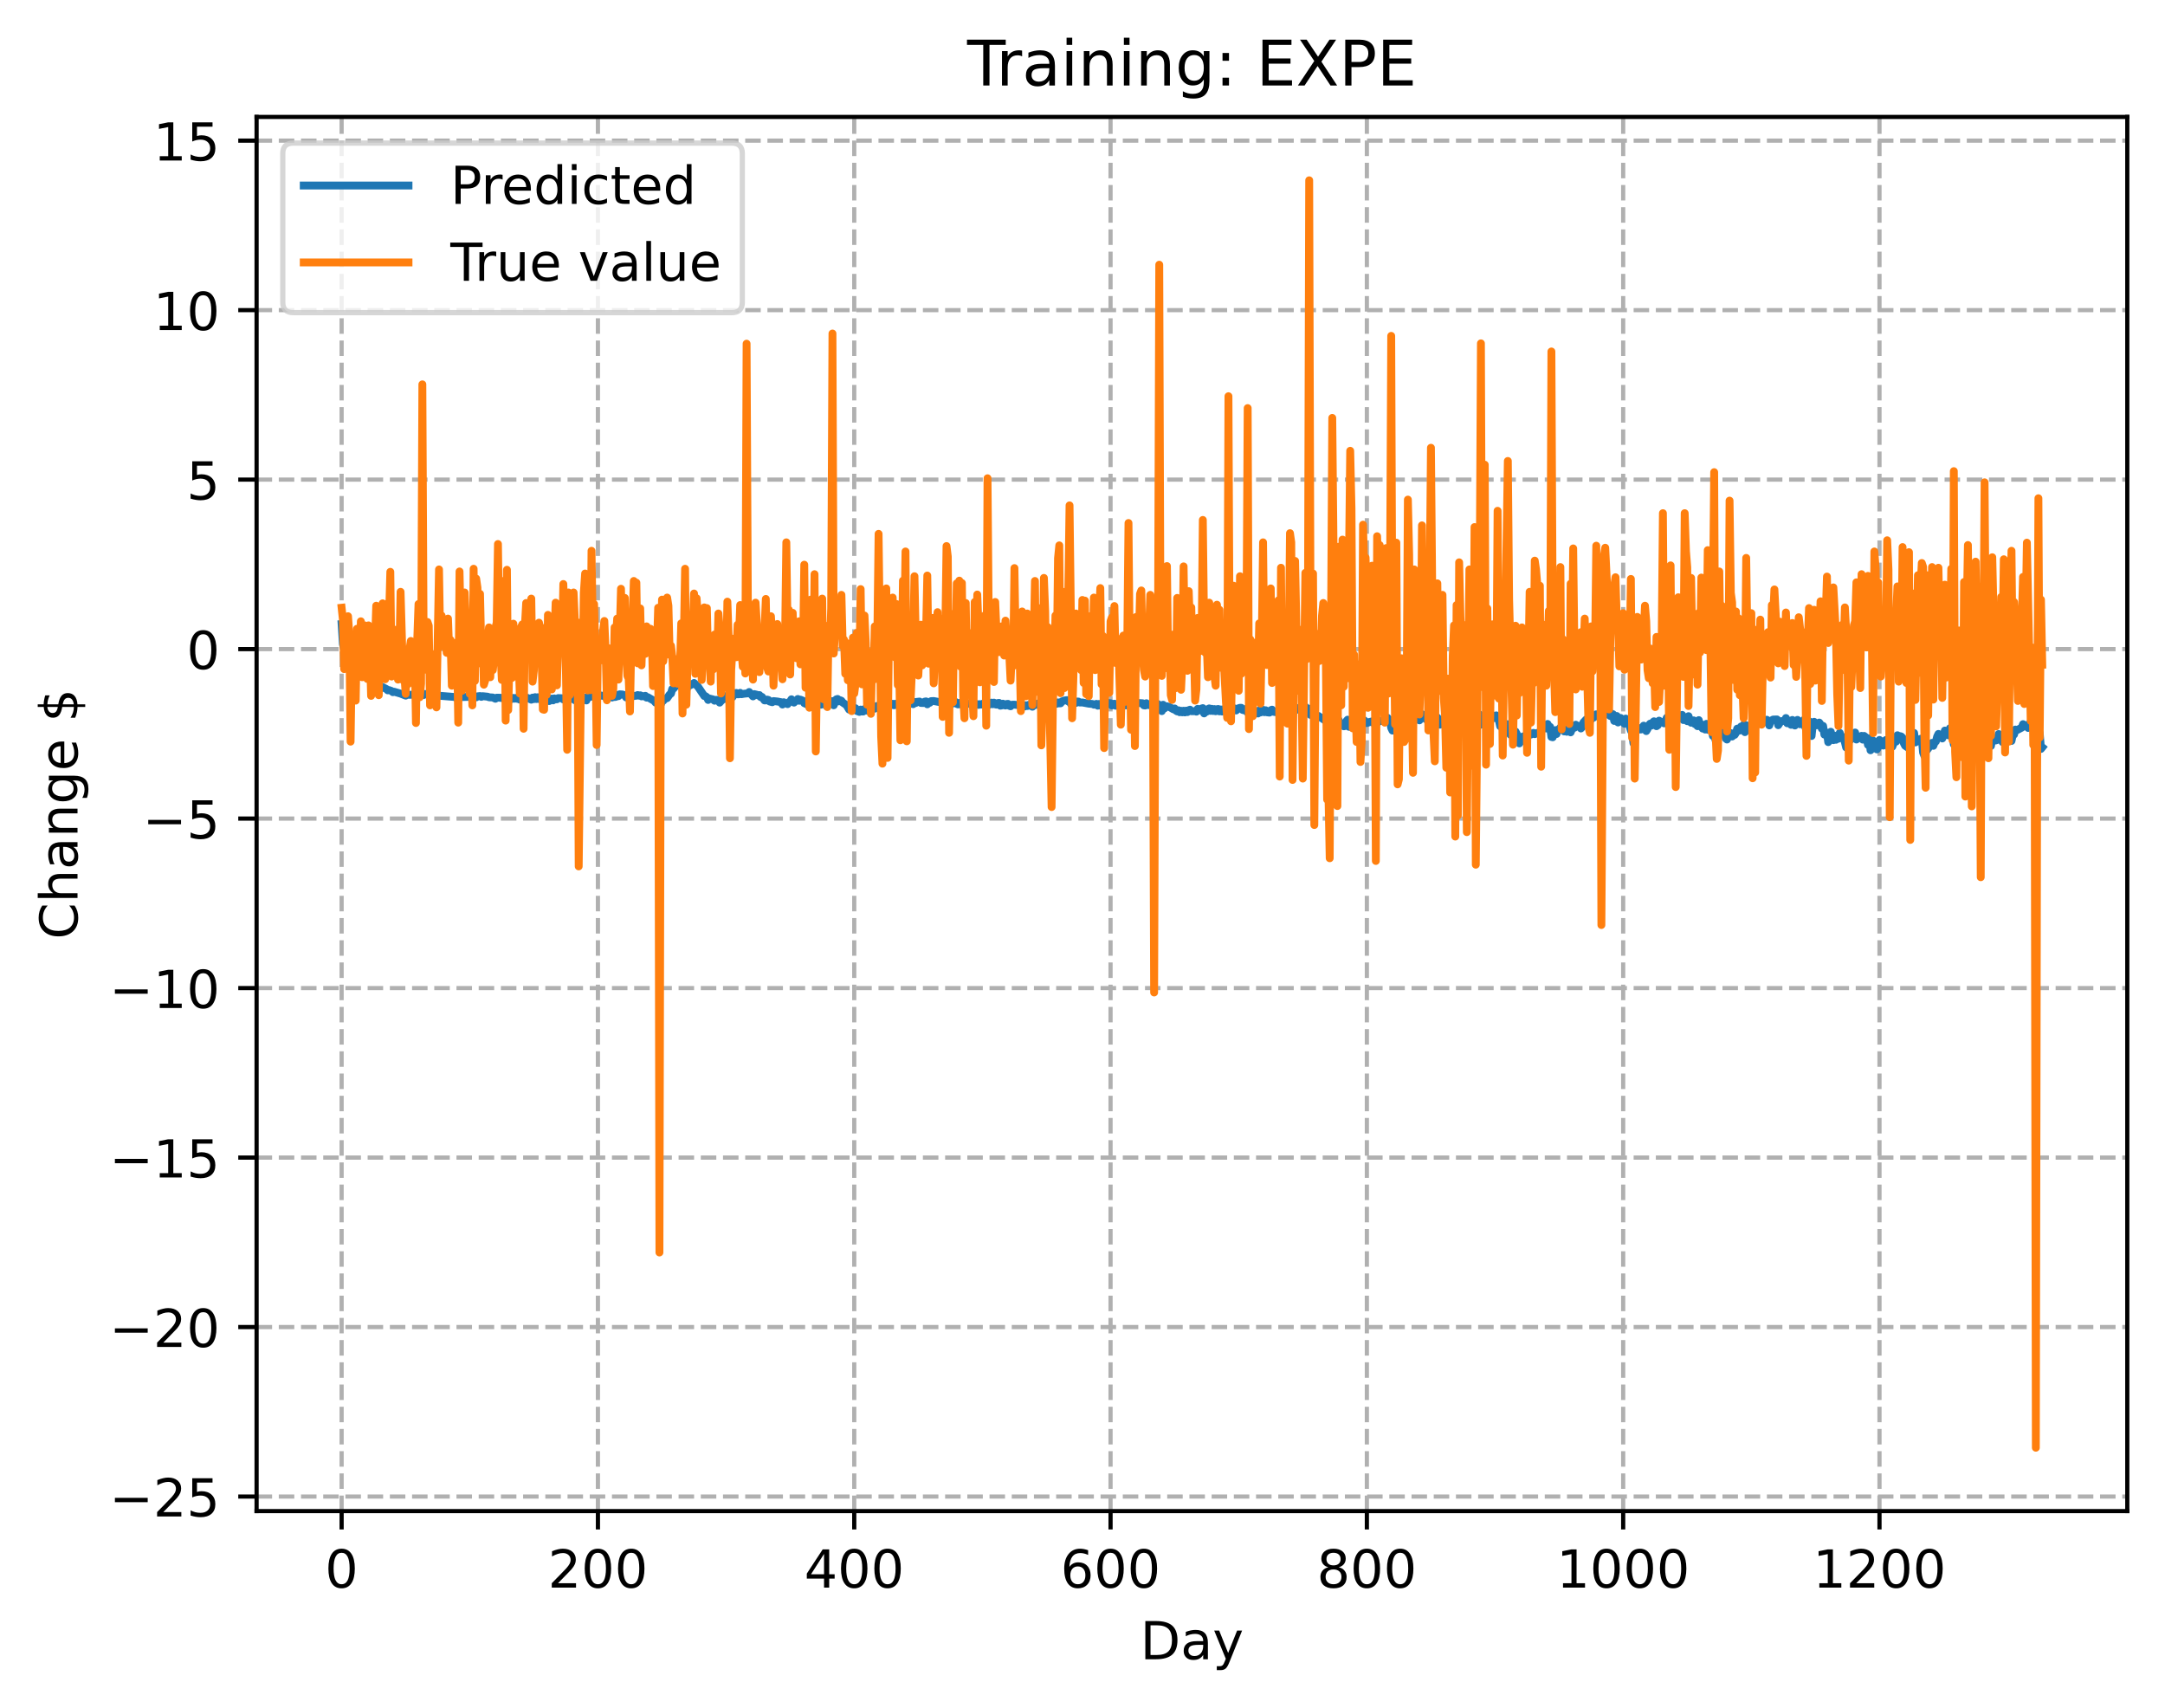 <?xml version="1.0" encoding="utf-8" standalone="no"?>
<!DOCTYPE svg PUBLIC "-//W3C//DTD SVG 1.1//EN"
  "http://www.w3.org/Graphics/SVG/1.1/DTD/svg11.dtd">
<!-- Created with matplotlib (https://matplotlib.org/) -->
<svg height="325.986pt" version="1.1" viewBox="0 0 413.303 325.986" width="413.303pt" xmlns="http://www.w3.org/2000/svg" xmlns:xlink="http://www.w3.org/1999/xlink">
 <defs>
  <style type="text/css">
*{stroke-linecap:butt;stroke-linejoin:round;}
  </style>
 </defs>
 <g id="figure_1">
  <g id="patch_1">
   <path d="M 0 325.986 
L 413.303 325.986 
L 413.303 0 
L 0 0 
z
" style="fill:#ffffff;"/>
  </g>
  <g id="axes_1">
   <g id="patch_2">
    <path d="M 48.983 288.43 
L 406.103 288.43 
L 406.103 22.318 
L 48.983 22.318 
z
" style="fill:#ffffff;"/>
   </g>
   <g id="matplotlib.axis_1">
    <g id="xtick_1">
     <g id="line2d_1">
      <path clip-path="url(#p7854179948)" d="M 65.216 288.43 
L 65.216 22.318 
" style="fill:none;stroke:#b0b0b0;stroke-dasharray:2.96,1.28;stroke-dashoffset:0;stroke-width:0.8;"/>
     </g>
     <g id="line2d_2">
      <defs>
       <path d="M 0 0 
L 0 3.5 
" id="mbcf3c753a9" style="stroke:#000000;stroke-width:0.8;"/>
      </defs>
      <g>
       <use style="stroke:#000000;stroke-width:0.8;" x="65.216" xlink:href="#mbcf3c753a9" y="288.43"/>
      </g>
     </g>
     <g id="text_1">
      <!-- 0 -->
      <defs>
       <path d="M 31.781 66.406 
Q 24.172 66.406 20.328 58.906 
Q 16.5 51.422 16.5 36.375 
Q 16.5 21.391 20.328 13.891 
Q 24.172 6.391 31.781 6.391 
Q 39.453 6.391 43.281 13.891 
Q 47.125 21.391 47.125 36.375 
Q 47.125 51.422 43.281 58.906 
Q 39.453 66.406 31.781 66.406 
z
M 31.781 74.219 
Q 44.047 74.219 50.516 64.516 
Q 56.984 54.828 56.984 36.375 
Q 56.984 17.969 50.516 8.266 
Q 44.047 -1.422 31.781 -1.422 
Q 19.531 -1.422 13.062 8.266 
Q 6.594 17.969 6.594 36.375 
Q 6.594 54.828 13.062 64.516 
Q 19.531 74.219 31.781 74.219 
z
" id="DejaVuSans-48"/>
      </defs>
      <g transform="translate(62.034 303.029)scale(0.1 -0.1)">
       <use xlink:href="#DejaVuSans-48"/>
      </g>
     </g>
    </g>
    <g id="xtick_2">
     <g id="line2d_3">
      <path clip-path="url(#p7854179948)" d="M 114.146 288.43 
L 114.146 22.318 
" style="fill:none;stroke:#b0b0b0;stroke-dasharray:2.96,1.28;stroke-dashoffset:0;stroke-width:0.8;"/>
     </g>
     <g id="line2d_4">
      <g>
       <use style="stroke:#000000;stroke-width:0.8;" x="114.146" xlink:href="#mbcf3c753a9" y="288.43"/>
      </g>
     </g>
     <g id="text_2">
      <!-- 200 -->
      <defs>
       <path d="M 19.188 8.297 
L 53.609 8.297 
L 53.609 0 
L 7.328 0 
L 7.328 8.297 
Q 12.938 14.109 22.625 23.891 
Q 32.328 33.688 34.812 36.531 
Q 39.547 41.844 41.422 45.531 
Q 43.312 49.219 43.312 52.781 
Q 43.312 58.594 39.234 62.25 
Q 35.156 65.922 28.609 65.922 
Q 23.969 65.922 18.812 64.312 
Q 13.672 62.703 7.812 59.422 
L 7.812 69.391 
Q 13.766 71.781 18.938 73 
Q 24.125 74.219 28.422 74.219 
Q 39.75 74.219 46.484 68.547 
Q 53.219 62.891 53.219 53.422 
Q 53.219 48.922 51.531 44.891 
Q 49.859 40.875 45.406 35.406 
Q 44.188 33.984 37.641 27.219 
Q 31.109 20.453 19.188 8.297 
z
" id="DejaVuSans-50"/>
      </defs>
      <g transform="translate(104.602 303.029)scale(0.1 -0.1)">
       <use xlink:href="#DejaVuSans-50"/>
       <use x="63.623" xlink:href="#DejaVuSans-48"/>
       <use x="127.246" xlink:href="#DejaVuSans-48"/>
      </g>
     </g>
    </g>
    <g id="xtick_3">
     <g id="line2d_5">
      <path clip-path="url(#p7854179948)" d="M 163.077 288.43 
L 163.077 22.318 
" style="fill:none;stroke:#b0b0b0;stroke-dasharray:2.96,1.28;stroke-dashoffset:0;stroke-width:0.8;"/>
     </g>
     <g id="line2d_6">
      <g>
       <use style="stroke:#000000;stroke-width:0.8;" x="163.077" xlink:href="#mbcf3c753a9" y="288.43"/>
      </g>
     </g>
     <g id="text_3">
      <!-- 400 -->
      <defs>
       <path d="M 37.797 64.312 
L 12.891 25.391 
L 37.797 25.391 
z
M 35.203 72.906 
L 47.609 72.906 
L 47.609 25.391 
L 58.016 25.391 
L 58.016 17.188 
L 47.609 17.188 
L 47.609 0 
L 37.797 0 
L 37.797 17.188 
L 4.891 17.188 
L 4.891 26.703 
z
" id="DejaVuSans-52"/>
      </defs>
      <g transform="translate(153.533 303.029)scale(0.1 -0.1)">
       <use xlink:href="#DejaVuSans-52"/>
       <use x="63.623" xlink:href="#DejaVuSans-48"/>
       <use x="127.246" xlink:href="#DejaVuSans-48"/>
      </g>
     </g>
    </g>
    <g id="xtick_4">
     <g id="line2d_7">
      <path clip-path="url(#p7854179948)" d="M 212.007 288.43 
L 212.007 22.318 
" style="fill:none;stroke:#b0b0b0;stroke-dasharray:2.96,1.28;stroke-dashoffset:0;stroke-width:0.8;"/>
     </g>
     <g id="line2d_8">
      <g>
       <use style="stroke:#000000;stroke-width:0.8;" x="212.007" xlink:href="#mbcf3c753a9" y="288.43"/>
      </g>
     </g>
     <g id="text_4">
      <!-- 600 -->
      <defs>
       <path d="M 33.016 40.375 
Q 26.375 40.375 22.484 35.828 
Q 18.609 31.297 18.609 23.391 
Q 18.609 15.531 22.484 10.953 
Q 26.375 6.391 33.016 6.391 
Q 39.656 6.391 43.531 10.953 
Q 47.406 15.531 47.406 23.391 
Q 47.406 31.297 43.531 35.828 
Q 39.656 40.375 33.016 40.375 
z
M 52.594 71.297 
L 52.594 62.312 
Q 48.875 64.062 45.094 64.984 
Q 41.312 65.922 37.594 65.922 
Q 27.828 65.922 22.672 59.328 
Q 17.531 52.734 16.797 39.406 
Q 19.672 43.656 24.016 45.922 
Q 28.375 48.188 33.594 48.188 
Q 44.578 48.188 50.953 41.516 
Q 57.328 34.859 57.328 23.391 
Q 57.328 12.156 50.688 5.359 
Q 44.047 -1.422 33.016 -1.422 
Q 20.359 -1.422 13.672 8.266 
Q 6.984 17.969 6.984 36.375 
Q 6.984 53.656 15.188 63.938 
Q 23.391 74.219 37.203 74.219 
Q 40.922 74.219 44.703 73.484 
Q 48.484 72.75 52.594 71.297 
z
" id="DejaVuSans-54"/>
      </defs>
      <g transform="translate(202.464 303.029)scale(0.1 -0.1)">
       <use xlink:href="#DejaVuSans-54"/>
       <use x="63.623" xlink:href="#DejaVuSans-48"/>
       <use x="127.246" xlink:href="#DejaVuSans-48"/>
      </g>
     </g>
    </g>
    <g id="xtick_5">
     <g id="line2d_9">
      <path clip-path="url(#p7854179948)" d="M 260.938 288.43 
L 260.938 22.318 
" style="fill:none;stroke:#b0b0b0;stroke-dasharray:2.96,1.28;stroke-dashoffset:0;stroke-width:0.8;"/>
     </g>
     <g id="line2d_10">
      <g>
       <use style="stroke:#000000;stroke-width:0.8;" x="260.938" xlink:href="#mbcf3c753a9" y="288.43"/>
      </g>
     </g>
     <g id="text_5">
      <!-- 800 -->
      <defs>
       <path d="M 31.781 34.625 
Q 24.75 34.625 20.719 30.859 
Q 16.703 27.094 16.703 20.516 
Q 16.703 13.922 20.719 10.156 
Q 24.75 6.391 31.781 6.391 
Q 38.812 6.391 42.859 10.172 
Q 46.922 13.969 46.922 20.516 
Q 46.922 27.094 42.891 30.859 
Q 38.875 34.625 31.781 34.625 
z
M 21.922 38.812 
Q 15.578 40.375 12.031 44.719 
Q 8.5 49.078 8.5 55.328 
Q 8.5 64.062 14.719 69.141 
Q 20.953 74.219 31.781 74.219 
Q 42.672 74.219 48.875 69.141 
Q 55.078 64.062 55.078 55.328 
Q 55.078 49.078 51.531 44.719 
Q 48 40.375 41.703 38.812 
Q 48.828 37.156 52.797 32.312 
Q 56.781 27.484 56.781 20.516 
Q 56.781 9.906 50.312 4.234 
Q 43.844 -1.422 31.781 -1.422 
Q 19.734 -1.422 13.25 4.234 
Q 6.781 9.906 6.781 20.516 
Q 6.781 27.484 10.781 32.312 
Q 14.797 37.156 21.922 38.812 
z
M 18.312 54.391 
Q 18.312 48.734 21.844 45.562 
Q 25.391 42.391 31.781 42.391 
Q 38.141 42.391 41.719 45.562 
Q 45.312 48.734 45.312 54.391 
Q 45.312 60.062 41.719 63.234 
Q 38.141 66.406 31.781 66.406 
Q 25.391 66.406 21.844 63.234 
Q 18.312 60.062 18.312 54.391 
z
" id="DejaVuSans-56"/>
      </defs>
      <g transform="translate(251.394 303.029)scale(0.1 -0.1)">
       <use xlink:href="#DejaVuSans-56"/>
       <use x="63.623" xlink:href="#DejaVuSans-48"/>
       <use x="127.246" xlink:href="#DejaVuSans-48"/>
      </g>
     </g>
    </g>
    <g id="xtick_6">
     <g id="line2d_11">
      <path clip-path="url(#p7854179948)" d="M 309.869 288.43 
L 309.869 22.318 
" style="fill:none;stroke:#b0b0b0;stroke-dasharray:2.96,1.28;stroke-dashoffset:0;stroke-width:0.8;"/>
     </g>
     <g id="line2d_12">
      <g>
       <use style="stroke:#000000;stroke-width:0.8;" x="309.869" xlink:href="#mbcf3c753a9" y="288.43"/>
      </g>
     </g>
     <g id="text_6">
      <!-- 1000 -->
      <defs>
       <path d="M 12.406 8.297 
L 28.516 8.297 
L 28.516 63.922 
L 10.984 60.406 
L 10.984 69.391 
L 28.422 72.906 
L 38.281 72.906 
L 38.281 8.297 
L 54.391 8.297 
L 54.391 0 
L 12.406 0 
z
" id="DejaVuSans-49"/>
      </defs>
      <g transform="translate(297.144 303.029)scale(0.1 -0.1)">
       <use xlink:href="#DejaVuSans-49"/>
       <use x="63.623" xlink:href="#DejaVuSans-48"/>
       <use x="127.246" xlink:href="#DejaVuSans-48"/>
       <use x="190.869" xlink:href="#DejaVuSans-48"/>
      </g>
     </g>
    </g>
    <g id="xtick_7">
     <g id="line2d_13">
      <path clip-path="url(#p7854179948)" d="M 358.799 288.43 
L 358.799 22.318 
" style="fill:none;stroke:#b0b0b0;stroke-dasharray:2.96,1.28;stroke-dashoffset:0;stroke-width:0.8;"/>
     </g>
     <g id="line2d_14">
      <g>
       <use style="stroke:#000000;stroke-width:0.8;" x="358.799" xlink:href="#mbcf3c753a9" y="288.43"/>
      </g>
     </g>
     <g id="text_7">
      <!-- 1200 -->
      <g transform="translate(346.074 303.029)scale(0.1 -0.1)">
       <use xlink:href="#DejaVuSans-49"/>
       <use x="63.623" xlink:href="#DejaVuSans-50"/>
       <use x="127.246" xlink:href="#DejaVuSans-48"/>
       <use x="190.869" xlink:href="#DejaVuSans-48"/>
      </g>
     </g>
    </g>
    <g id="text_8">
     <!-- Day -->
     <defs>
      <path d="M 19.672 64.797 
L 19.672 8.109 
L 31.594 8.109 
Q 46.688 8.109 53.688 14.938 
Q 60.688 21.781 60.688 36.531 
Q 60.688 51.172 53.688 57.984 
Q 46.688 64.797 31.594 64.797 
z
M 9.812 72.906 
L 30.078 72.906 
Q 51.266 72.906 61.172 64.094 
Q 71.094 55.281 71.094 36.531 
Q 71.094 17.672 61.125 8.828 
Q 51.172 0 30.078 0 
L 9.812 0 
z
" id="DejaVuSans-68"/>
      <path d="M 34.281 27.484 
Q 23.391 27.484 19.188 25 
Q 14.984 22.516 14.984 16.5 
Q 14.984 11.719 18.141 8.906 
Q 21.297 6.109 26.703 6.109 
Q 34.188 6.109 38.703 11.406 
Q 43.219 16.703 43.219 25.484 
L 43.219 27.484 
z
M 52.203 31.203 
L 52.203 0 
L 43.219 0 
L 43.219 8.297 
Q 40.141 3.328 35.547 0.953 
Q 30.953 -1.422 24.312 -1.422 
Q 15.922 -1.422 10.953 3.297 
Q 6 8.016 6 15.922 
Q 6 25.141 12.172 29.828 
Q 18.359 34.516 30.609 34.516 
L 43.219 34.516 
L 43.219 35.406 
Q 43.219 41.609 39.141 45 
Q 35.062 48.391 27.688 48.391 
Q 23 48.391 18.547 47.266 
Q 14.109 46.141 10.016 43.891 
L 10.016 52.203 
Q 14.938 54.109 19.578 55.047 
Q 24.219 56 28.609 56 
Q 40.484 56 46.344 49.844 
Q 52.203 43.703 52.203 31.203 
z
" id="DejaVuSans-97"/>
      <path d="M 32.172 -5.078 
Q 28.375 -14.844 24.75 -17.812 
Q 21.141 -20.797 15.094 -20.797 
L 7.906 -20.797 
L 7.906 -13.281 
L 13.188 -13.281 
Q 16.891 -13.281 18.938 -11.516 
Q 21 -9.766 23.484 -3.219 
L 25.094 0.875 
L 2.984 54.688 
L 12.5 54.688 
L 29.594 11.922 
L 46.688 54.688 
L 56.203 54.688 
z
" id="DejaVuSans-121"/>
     </defs>
     <g transform="translate(217.669 316.707)scale(0.1 -0.1)">
      <use xlink:href="#DejaVuSans-68"/>
      <use x="77.002" xlink:href="#DejaVuSans-97"/>
      <use x="138.281" xlink:href="#DejaVuSans-121"/>
     </g>
    </g>
   </g>
   <g id="matplotlib.axis_2">
    <g id="ytick_1">
     <g id="line2d_15">
      <path clip-path="url(#p7854179948)" d="M 48.983 285.651 
L 406.103 285.651 
" style="fill:none;stroke:#b0b0b0;stroke-dasharray:2.96,1.28;stroke-dashoffset:0;stroke-width:0.8;"/>
     </g>
     <g id="line2d_16">
      <defs>
       <path d="M 0 0 
L -3.5 0 
" id="m76241f4263" style="stroke:#000000;stroke-width:0.8;"/>
      </defs>
      <g>
       <use style="stroke:#000000;stroke-width:0.8;" x="48.983" xlink:href="#m76241f4263" y="285.651"/>
      </g>
     </g>
     <g id="text_9">
      <!-- −25 -->
      <defs>
       <path d="M 10.594 35.5 
L 73.188 35.5 
L 73.188 27.203 
L 10.594 27.203 
z
" id="DejaVuSans-8722"/>
       <path d="M 10.797 72.906 
L 49.516 72.906 
L 49.516 64.594 
L 19.828 64.594 
L 19.828 46.734 
Q 21.969 47.469 24.109 47.828 
Q 26.266 48.188 28.422 48.188 
Q 40.625 48.188 47.75 41.5 
Q 54.891 34.812 54.891 23.391 
Q 54.891 11.625 47.562 5.094 
Q 40.234 -1.422 26.906 -1.422 
Q 22.312 -1.422 17.547 -0.641 
Q 12.797 0.141 7.719 1.703 
L 7.719 11.625 
Q 12.109 9.234 16.797 8.062 
Q 21.484 6.891 26.703 6.891 
Q 35.156 6.891 40.078 11.328 
Q 45.016 15.766 45.016 23.391 
Q 45.016 31 40.078 35.438 
Q 35.156 39.891 26.703 39.891 
Q 22.75 39.891 18.812 39.016 
Q 14.891 38.141 10.797 36.281 
z
" id="DejaVuSans-53"/>
      </defs>
      <g transform="translate(20.878 289.45)scale(0.1 -0.1)">
       <use xlink:href="#DejaVuSans-8722"/>
       <use x="83.789" xlink:href="#DejaVuSans-50"/>
       <use x="147.412" xlink:href="#DejaVuSans-53"/>
      </g>
     </g>
    </g>
    <g id="ytick_2">
     <g id="line2d_17">
      <path clip-path="url(#p7854179948)" d="M 48.983 253.3 
L 406.103 253.3 
" style="fill:none;stroke:#b0b0b0;stroke-dasharray:2.96,1.28;stroke-dashoffset:0;stroke-width:0.8;"/>
     </g>
     <g id="line2d_18">
      <g>
       <use style="stroke:#000000;stroke-width:0.8;" x="48.983" xlink:href="#m76241f4263" y="253.3"/>
      </g>
     </g>
     <g id="text_10">
      <!-- −20 -->
      <g transform="translate(20.878 257.1)scale(0.1 -0.1)">
       <use xlink:href="#DejaVuSans-8722"/>
       <use x="83.789" xlink:href="#DejaVuSans-50"/>
       <use x="147.412" xlink:href="#DejaVuSans-48"/>
      </g>
     </g>
    </g>
    <g id="ytick_3">
     <g id="line2d_19">
      <path clip-path="url(#p7854179948)" d="M 48.983 220.949 
L 406.103 220.949 
" style="fill:none;stroke:#b0b0b0;stroke-dasharray:2.96,1.28;stroke-dashoffset:0;stroke-width:0.8;"/>
     </g>
     <g id="line2d_20">
      <g>
       <use style="stroke:#000000;stroke-width:0.8;" x="48.983" xlink:href="#m76241f4263" y="220.949"/>
      </g>
     </g>
     <g id="text_11">
      <!-- −15 -->
      <g transform="translate(20.878 224.749)scale(0.1 -0.1)">
       <use xlink:href="#DejaVuSans-8722"/>
       <use x="83.789" xlink:href="#DejaVuSans-49"/>
       <use x="147.412" xlink:href="#DejaVuSans-53"/>
      </g>
     </g>
    </g>
    <g id="ytick_4">
     <g id="line2d_21">
      <path clip-path="url(#p7854179948)" d="M 48.983 188.598 
L 406.103 188.598 
" style="fill:none;stroke:#b0b0b0;stroke-dasharray:2.96,1.28;stroke-dashoffset:0;stroke-width:0.8;"/>
     </g>
     <g id="line2d_22">
      <g>
       <use style="stroke:#000000;stroke-width:0.8;" x="48.983" xlink:href="#m76241f4263" y="188.598"/>
      </g>
     </g>
     <g id="text_12">
      <!-- −10 -->
      <g transform="translate(20.878 192.398)scale(0.1 -0.1)">
       <use xlink:href="#DejaVuSans-8722"/>
       <use x="83.789" xlink:href="#DejaVuSans-49"/>
       <use x="147.412" xlink:href="#DejaVuSans-48"/>
      </g>
     </g>
    </g>
    <g id="ytick_5">
     <g id="line2d_23">
      <path clip-path="url(#p7854179948)" d="M 48.983 156.248 
L 406.103 156.248 
" style="fill:none;stroke:#b0b0b0;stroke-dasharray:2.96,1.28;stroke-dashoffset:0;stroke-width:0.8;"/>
     </g>
     <g id="line2d_24">
      <g>
       <use style="stroke:#000000;stroke-width:0.8;" x="48.983" xlink:href="#m76241f4263" y="156.248"/>
      </g>
     </g>
     <g id="text_13">
      <!-- −5 -->
      <g transform="translate(27.241 160.047)scale(0.1 -0.1)">
       <use xlink:href="#DejaVuSans-8722"/>
       <use x="83.789" xlink:href="#DejaVuSans-53"/>
      </g>
     </g>
    </g>
    <g id="ytick_6">
     <g id="line2d_25">
      <path clip-path="url(#p7854179948)" d="M 48.983 123.897 
L 406.103 123.897 
" style="fill:none;stroke:#b0b0b0;stroke-dasharray:2.96,1.28;stroke-dashoffset:0;stroke-width:0.8;"/>
     </g>
     <g id="line2d_26">
      <g>
       <use style="stroke:#000000;stroke-width:0.8;" x="48.983" xlink:href="#m76241f4263" y="123.897"/>
      </g>
     </g>
     <g id="text_14">
      <!-- 0 -->
      <g transform="translate(35.62 127.696)scale(0.1 -0.1)">
       <use xlink:href="#DejaVuSans-48"/>
      </g>
     </g>
    </g>
    <g id="ytick_7">
     <g id="line2d_27">
      <path clip-path="url(#p7854179948)" d="M 48.983 91.546 
L 406.103 91.546 
" style="fill:none;stroke:#b0b0b0;stroke-dasharray:2.96,1.28;stroke-dashoffset:0;stroke-width:0.8;"/>
     </g>
     <g id="line2d_28">
      <g>
       <use style="stroke:#000000;stroke-width:0.8;" x="48.983" xlink:href="#m76241f4263" y="91.546"/>
      </g>
     </g>
     <g id="text_15">
      <!-- 5 -->
      <g transform="translate(35.62 95.345)scale(0.1 -0.1)">
       <use xlink:href="#DejaVuSans-53"/>
      </g>
     </g>
    </g>
    <g id="ytick_8">
     <g id="line2d_29">
      <path clip-path="url(#p7854179948)" d="M 48.983 59.195 
L 406.103 59.195 
" style="fill:none;stroke:#b0b0b0;stroke-dasharray:2.96,1.28;stroke-dashoffset:0;stroke-width:0.8;"/>
     </g>
     <g id="line2d_30">
      <g>
       <use style="stroke:#000000;stroke-width:0.8;" x="48.983" xlink:href="#m76241f4263" y="59.195"/>
      </g>
     </g>
     <g id="text_16">
      <!-- 10 -->
      <g transform="translate(29.258 62.994)scale(0.1 -0.1)">
       <use xlink:href="#DejaVuSans-49"/>
       <use x="63.623" xlink:href="#DejaVuSans-48"/>
      </g>
     </g>
    </g>
    <g id="ytick_9">
     <g id="line2d_31">
      <path clip-path="url(#p7854179948)" d="M 48.983 26.844 
L 406.103 26.844 
" style="fill:none;stroke:#b0b0b0;stroke-dasharray:2.96,1.28;stroke-dashoffset:0;stroke-width:0.8;"/>
     </g>
     <g id="line2d_32">
      <g>
       <use style="stroke:#000000;stroke-width:0.8;" x="48.983" xlink:href="#m76241f4263" y="26.844"/>
      </g>
     </g>
     <g id="text_17">
      <!-- 15 -->
      <g transform="translate(29.258 30.643)scale(0.1 -0.1)">
       <use xlink:href="#DejaVuSans-49"/>
       <use x="63.623" xlink:href="#DejaVuSans-53"/>
      </g>
     </g>
    </g>
    <g id="text_18">
     <!-- Change $ -->
     <defs>
      <path d="M 64.406 67.281 
L 64.406 56.891 
Q 59.422 61.531 53.781 63.812 
Q 48.141 66.109 41.797 66.109 
Q 29.297 66.109 22.656 58.469 
Q 16.016 50.828 16.016 36.375 
Q 16.016 21.969 22.656 14.328 
Q 29.297 6.688 41.797 6.688 
Q 48.141 6.688 53.781 8.984 
Q 59.422 11.281 64.406 15.922 
L 64.406 5.609 
Q 59.234 2.094 53.438 0.328 
Q 47.656 -1.422 41.219 -1.422 
Q 24.656 -1.422 15.125 8.703 
Q 5.609 18.844 5.609 36.375 
Q 5.609 53.953 15.125 64.078 
Q 24.656 74.219 41.219 74.219 
Q 47.75 74.219 53.531 72.484 
Q 59.328 70.75 64.406 67.281 
z
" id="DejaVuSans-67"/>
      <path d="M 54.891 33.016 
L 54.891 0 
L 45.906 0 
L 45.906 32.719 
Q 45.906 40.484 42.875 44.328 
Q 39.844 48.188 33.797 48.188 
Q 26.516 48.188 22.312 43.547 
Q 18.109 38.922 18.109 30.906 
L 18.109 0 
L 9.078 0 
L 9.078 75.984 
L 18.109 75.984 
L 18.109 46.188 
Q 21.344 51.125 25.703 53.562 
Q 30.078 56 35.797 56 
Q 45.219 56 50.047 50.172 
Q 54.891 44.344 54.891 33.016 
z
" id="DejaVuSans-104"/>
      <path d="M 54.891 33.016 
L 54.891 0 
L 45.906 0 
L 45.906 32.719 
Q 45.906 40.484 42.875 44.328 
Q 39.844 48.188 33.797 48.188 
Q 26.516 48.188 22.312 43.547 
Q 18.109 38.922 18.109 30.906 
L 18.109 0 
L 9.078 0 
L 9.078 54.688 
L 18.109 54.688 
L 18.109 46.188 
Q 21.344 51.125 25.703 53.562 
Q 30.078 56 35.797 56 
Q 45.219 56 50.047 50.172 
Q 54.891 44.344 54.891 33.016 
z
" id="DejaVuSans-110"/>
      <path d="M 45.406 27.984 
Q 45.406 37.75 41.375 43.109 
Q 37.359 48.484 30.078 48.484 
Q 22.859 48.484 18.828 43.109 
Q 14.797 37.75 14.797 27.984 
Q 14.797 18.266 18.828 12.891 
Q 22.859 7.516 30.078 7.516 
Q 37.359 7.516 41.375 12.891 
Q 45.406 18.266 45.406 27.984 
z
M 54.391 6.781 
Q 54.391 -7.172 48.188 -13.984 
Q 42 -20.797 29.203 -20.797 
Q 24.469 -20.797 20.266 -20.094 
Q 16.062 -19.391 12.109 -17.922 
L 12.109 -9.188 
Q 16.062 -11.328 19.922 -12.344 
Q 23.781 -13.375 27.781 -13.375 
Q 36.625 -13.375 41.016 -8.766 
Q 45.406 -4.156 45.406 5.172 
L 45.406 9.625 
Q 42.625 4.781 38.281 2.391 
Q 33.938 0 27.875 0 
Q 17.828 0 11.672 7.656 
Q 5.516 15.328 5.516 27.984 
Q 5.516 40.672 11.672 48.328 
Q 17.828 56 27.875 56 
Q 33.938 56 38.281 53.609 
Q 42.625 51.219 45.406 46.391 
L 45.406 54.688 
L 54.391 54.688 
z
" id="DejaVuSans-103"/>
      <path d="M 56.203 29.594 
L 56.203 25.203 
L 14.891 25.203 
Q 15.484 15.922 20.484 11.062 
Q 25.484 6.203 34.422 6.203 
Q 39.594 6.203 44.453 7.469 
Q 49.312 8.734 54.109 11.281 
L 54.109 2.781 
Q 49.266 0.734 44.188 -0.344 
Q 39.109 -1.422 33.891 -1.422 
Q 20.797 -1.422 13.156 6.188 
Q 5.516 13.812 5.516 26.812 
Q 5.516 40.234 12.766 48.109 
Q 20.016 56 32.328 56 
Q 43.359 56 49.781 48.891 
Q 56.203 41.797 56.203 29.594 
z
M 47.219 32.234 
Q 47.125 39.594 43.094 43.984 
Q 39.062 48.391 32.422 48.391 
Q 24.906 48.391 20.391 44.141 
Q 15.875 39.891 15.188 32.172 
z
" id="DejaVuSans-101"/>
      <path id="DejaVuSans-32"/>
      <path d="M 33.797 -14.703 
L 28.906 -14.703 
L 28.859 0 
Q 23.734 0.094 18.609 1.188 
Q 13.484 2.297 8.297 4.5 
L 8.297 13.281 
Q 13.281 10.156 18.375 8.562 
Q 23.484 6.984 28.906 6.938 
L 28.906 29.203 
Q 18.109 30.953 13.203 35.156 
Q 8.297 39.359 8.297 46.688 
Q 8.297 54.641 13.625 59.219 
Q 18.953 63.812 28.906 64.5 
L 28.906 75.984 
L 33.797 75.984 
L 33.797 64.656 
Q 38.328 64.453 42.578 63.688 
Q 46.828 62.938 50.875 61.625 
L 50.875 53.078 
Q 46.828 55.125 42.547 56.25 
Q 38.281 57.375 33.797 57.562 
L 33.797 36.719 
Q 44.875 35.016 50.094 30.609 
Q 55.328 26.219 55.328 18.609 
Q 55.328 10.359 49.781 5.594 
Q 44.234 0.828 33.797 0.094 
z
M 28.906 37.594 
L 28.906 57.625 
Q 23.25 56.984 20.266 54.391 
Q 17.281 51.812 17.281 47.516 
Q 17.281 43.312 20.031 40.969 
Q 22.797 38.625 28.906 37.594 
z
M 33.797 28.219 
L 33.797 7.078 
Q 39.984 7.906 43.141 10.594 
Q 46.297 13.281 46.297 17.672 
Q 46.297 21.969 43.281 24.5 
Q 40.281 27.047 33.797 28.219 
z
" id="DejaVuSans-36"/>
     </defs>
     <g transform="translate(14.798 179.288)rotate(-90)scale(0.1 -0.1)">
      <use xlink:href="#DejaVuSans-67"/>
      <use x="69.824" xlink:href="#DejaVuSans-104"/>
      <use x="133.203" xlink:href="#DejaVuSans-97"/>
      <use x="194.482" xlink:href="#DejaVuSans-110"/>
      <use x="257.861" xlink:href="#DejaVuSans-103"/>
      <use x="321.338" xlink:href="#DejaVuSans-101"/>
      <use x="382.861" xlink:href="#DejaVuSans-32"/>
      <use x="414.648" xlink:href="#DejaVuSans-36"/>
     </g>
    </g>
   </g>
   <g id="line2d_33">
    <path clip-path="url(#p7854179948)" d="M 65.216 119.124 
L 65.46 122.937 
L 65.949 125.085 
L 66.439 125.494 
L 67.173 126.023 
L 67.417 126.485 
L 67.662 126.425 
L 67.907 126.892 
L 68.151 126.867 
L 68.396 127.374 
L 68.641 127.377 
L 69.619 128.554 
L 70.598 129.665 
L 70.843 129.897 
L 71.087 130.321 
L 71.332 130.249 
L 71.577 130.386 
L 71.821 130.671 
L 72.066 130.66 
L 73.778 131.525 
L 74.023 131.768 
L 74.268 131.721 
L 74.757 131.9 
L 75.002 132.121 
L 75.246 132.036 
L 76.47 132.395 
L 77.448 132.776 
L 77.693 132.628 
L 80.139 132.584 
L 80.384 132.697 
L 80.629 132.493 
L 80.873 132.659 
L 81.118 132.46 
L 81.363 132.552 
L 81.607 132.504 
L 81.852 132.32 
L 82.097 132.461 
L 82.341 132.335 
L 83.075 132.527 
L 84.054 132.815 
L 86.745 133.032 
L 86.99 133.154 
L 87.479 133.07 
L 90.17 132.99 
L 90.659 133.086 
L 90.904 133.102 
L 91.149 132.912 
L 91.638 132.859 
L 91.883 133.014 
L 92.127 132.881 
L 93.106 132.982 
L 93.351 133.096 
L 94.085 133.132 
L 94.574 133.37 
L 94.819 133.174 
L 95.553 133.179 
L 95.797 133.249 
L 96.286 133.186 
L 96.531 133.229 
L 97.02 133.449 
L 97.754 133.399 
L 97.999 133.211 
L 98.244 133.362 
L 98.488 133.216 
L 98.733 133.38 
L 98.978 133.396 
L 99.222 133.537 
L 99.467 133.206 
L 99.712 133.176 
L 99.956 133.35 
L 100.446 133.345 
L 100.69 133.204 
L 101.424 133.551 
L 101.669 133.156 
L 101.913 133.442 
L 102.158 133.07 
L 102.403 133.43 
L 102.647 133.084 
L 102.892 133.432 
L 103.137 133.135 
L 103.871 133.28 
L 104.115 133.7 
L 104.36 133.428 
L 104.605 133.788 
L 104.849 133.81 
L 105.094 133.411 
L 105.339 133.347 
L 105.583 133.678 
L 105.828 133.312 
L 106.073 133.483 
L 106.317 133.475 
L 106.562 133.248 
L 107.296 133.273 
L 107.541 133.5 
L 107.785 133.349 
L 108.03 133.551 
L 108.274 133.351 
L 108.764 133.331 
L 109.498 133.419 
L 109.742 133.657 
L 109.987 133.477 
L 110.476 133.426 
L 110.966 133.598 
L 111.21 133.251 
L 111.7 133.162 
L 111.944 133.698 
L 112.189 133.084 
L 112.434 132.934 
L 112.678 133.022 
L 112.923 132.957 
L 113.168 132.761 
L 113.412 132.738 
L 113.657 132.909 
L 113.901 132.922 
L 114.146 132.722 
L 114.391 132.886 
L 114.635 132.74 
L 115.369 132.864 
L 115.614 133.091 
L 116.348 133.049 
L 116.593 132.844 
L 116.837 133.138 
L 117.082 132.779 
L 117.327 133.043 
L 117.571 133.009 
L 117.816 132.617 
L 118.061 132.879 
L 118.305 132.525 
L 118.795 132.555 
L 119.284 132.702 
L 119.529 133.119 
L 120.018 133.13 
L 120.507 132.958 
L 121.241 132.808 
L 121.486 132.794 
L 121.73 132.668 
L 121.975 132.786 
L 122.22 132.712 
L 122.464 132.919 
L 122.709 132.857 
L 122.954 132.929 
L 123.198 132.817 
L 123.443 133.161 
L 123.688 133.093 
L 124.911 133.796 
L 125.156 134.119 
L 125.4 134.175 
L 125.645 133.956 
L 126.134 134.459 
L 126.379 133.876 
L 126.623 133.751 
L 126.868 133.428 
L 127.357 133.249 
L 127.847 132.553 
L 128.091 132.383 
L 128.336 131.514 
L 128.581 131.426 
L 129.315 130.556 
L 129.559 130.547 
L 129.804 130.196 
L 130.293 131.42 
L 130.538 130.994 
L 130.783 130.998 
L 131.027 131.713 
L 131.272 130.856 
L 131.517 130.911 
L 132.25 130.542 
L 132.495 130.363 
L 133.229 131.046 
L 134.452 132.856 
L 134.697 132.895 
L 134.942 133.079 
L 135.186 133.601 
L 135.431 133.33 
L 136.165 133.515 
L 136.41 133.75 
L 136.654 133.594 
L 137.144 133.592 
L 137.388 134.113 
L 137.877 133.547 
L 138.122 133.487 
L 138.367 132.886 
L 138.611 132.998 
L 138.856 132.9 
L 139.101 132.574 
L 139.345 132.561 
L 139.835 133.055 
L 140.324 132.305 
L 140.569 132.265 
L 140.813 132.524 
L 141.058 132.519 
L 141.303 132.244 
L 141.547 132.502 
L 142.037 132.415 
L 142.771 132.34 
L 143.015 132.085 
L 143.749 132.923 
L 143.994 132.49 
L 144.483 132.606 
L 144.728 132.743 
L 144.972 132.669 
L 145.217 133.061 
L 145.462 133.02 
L 145.951 133.689 
L 146.196 133.686 
L 146.44 133.538 
L 146.685 133.598 
L 146.93 133.897 
L 147.419 134.036 
L 147.664 133.819 
L 148.398 133.895 
L 149.132 134.034 
L 149.376 134.473 
L 149.621 134.036 
L 149.865 134.241 
L 150.11 134.194 
L 150.355 134.397 
L 150.599 134.019 
L 150.844 133.881 
L 151.089 133.476 
L 151.578 134.108 
L 151.823 133.822 
L 152.067 133.765 
L 152.312 133.417 
L 152.557 133.76 
L 152.801 133.546 
L 153.291 133.747 
L 153.535 134.216 
L 154.025 134.431 
L 154.269 134.111 
L 154.514 134.101 
L 154.759 134.442 
L 155.003 134.19 
L 155.737 134.267 
L 155.982 134.764 
L 156.226 134.291 
L 156.471 134.214 
L 156.716 134.511 
L 156.96 134.153 
L 157.45 134.044 
L 157.694 134.674 
L 157.939 134.65 
L 158.184 134.178 
L 158.428 133.976 
L 158.673 133.995 
L 158.918 133.823 
L 159.162 134.619 
L 159.652 133.488 
L 159.896 133.415 
L 160.141 133.871 
L 160.386 133.65 
L 160.63 133.757 
L 160.875 134.101 
L 161.364 134.426 
L 161.609 134.62 
L 162.098 135.437 
L 162.343 134.83 
L 162.587 135.311 
L 162.832 135.446 
L 163.077 135.141 
L 163.321 135.186 
L 163.566 135.696 
L 164.055 135.885 
L 164.3 135.442 
L 164.545 135.813 
L 164.789 135.807 
L 165.034 135.335 
L 165.279 135.249 
L 165.523 135.636 
L 166.257 135.544 
L 166.502 134.998 
L 166.747 135.292 
L 166.991 135.265 
L 167.236 134.816 
L 167.48 134.74 
L 167.725 135.125 
L 168.214 135.018 
L 168.459 134.651 
L 168.948 134.507 
L 169.438 135.161 
L 170.172 134.373 
L 170.416 134.335 
L 170.661 134.615 
L 170.906 134.335 
L 171.15 134.579 
L 171.395 134.285 
L 171.64 134.508 
L 171.884 134.215 
L 172.129 134.146 
L 172.374 134.405 
L 172.618 134.45 
L 172.863 134.171 
L 173.352 134.633 
L 173.597 134.084 
L 174.086 133.923 
L 174.331 134.406 
L 174.575 133.976 
L 174.82 134.183 
L 175.065 133.96 
L 175.554 133.911 
L 175.799 134.172 
L 176.288 134.189 
L 176.533 133.924 
L 176.777 133.878 
L 177.022 134.431 
L 177.267 134.187 
L 177.511 134.133 
L 177.756 133.83 
L 178.245 133.807 
L 180.202 134.169 
L 180.447 134.5 
L 180.936 134.52 
L 181.181 134.836 
L 181.426 134.146 
L 181.67 134.003 
L 181.915 134.267 
L 182.16 133.97 
L 182.404 133.976 
L 182.649 134.34 
L 182.894 134.455 
L 183.138 134.166 
L 183.383 134.447 
L 183.628 134.348 
L 184.117 134.374 
L 184.362 134.227 
L 185.34 134.38 
L 185.585 134.562 
L 186.074 134.406 
L 186.563 134.401 
L 186.808 134.546 
L 187.053 134.402 
L 187.297 134.485 
L 187.787 134.252 
L 188.276 134.368 
L 188.521 134.321 
L 188.765 134.544 
L 189.01 134.206 
L 189.255 134.117 
L 189.499 134.417 
L 189.744 134.116 
L 189.989 134.438 
L 190.233 134.499 
L 190.478 134.195 
L 190.723 134.164 
L 190.967 134.701 
L 191.212 134.654 
L 191.456 134.312 
L 191.701 134.611 
L 191.946 134.665 
L 192.19 134.371 
L 192.435 134.35 
L 192.68 134.721 
L 192.924 134.807 
L 193.169 134.514 
L 193.658 134.501 
L 194.637 134.621 
L 194.882 134.626 
L 195.126 134.836 
L 195.371 134.652 
L 195.616 134.849 
L 195.86 134.615 
L 196.105 134.768 
L 196.35 134.541 
L 196.594 134.701 
L 196.839 134.47 
L 197.084 134.895 
L 197.573 134.367 
L 197.817 134.544 
L 198.062 134.295 
L 199.041 134.209 
L 200.019 134.242 
L 200.264 134.514 
L 200.509 134.263 
L 201.243 134.076 
L 201.487 134.07 
L 201.732 134.331 
L 201.977 134.071 
L 202.221 134.26 
L 202.466 134.241 
L 202.711 133.891 
L 203.2 133.704 
L 203.689 133.635 
L 203.934 133.888 
L 204.178 133.959 
L 204.423 134.332 
L 204.668 133.852 
L 204.912 133.75 
L 205.157 133.846 
L 205.402 134.17 
L 205.646 133.897 
L 205.891 133.917 
L 206.136 134.092 
L 206.625 134.082 
L 207.848 134.31 
L 208.582 134.373 
L 208.827 134.504 
L 209.316 134.352 
L 209.561 134.692 
L 209.805 134.369 
L 210.05 134.678 
L 210.295 134.737 
L 210.539 134.317 
L 211.273 134.141 
L 212.007 134.233 
L 212.252 134.658 
L 212.497 134.369 
L 212.741 134.323 
L 212.986 134.708 
L 213.231 134.349 
L 213.965 134.206 
L 214.209 134.593 
L 214.454 134.711 
L 214.699 134.301 
L 214.943 134.64 
L 215.188 134.245 
L 215.432 134.6 
L 215.677 134.264 
L 216.411 134.126 
L 218.124 134.236 
L 218.368 134.63 
L 218.613 134.666 
L 218.858 134.231 
L 219.102 134.558 
L 219.347 134.586 
L 219.592 134.459 
L 220.081 134.45 
L 220.326 134.626 
L 221.06 134.385 
L 221.304 134.708 
L 221.793 135.731 
L 222.038 134.522 
L 222.283 135.231 
L 222.772 134.814 
L 223.261 134.951 
L 223.995 135.385 
L 224.24 135.224 
L 224.485 135.633 
L 224.729 135.785 
L 224.974 135.576 
L 225.219 135.947 
L 225.463 135.668 
L 225.708 135.964 
L 225.953 135.659 
L 226.197 135.978 
L 226.442 135.647 
L 226.687 135.916 
L 226.931 135.556 
L 227.176 135.465 
L 227.42 135.749 
L 227.91 135.752 
L 228.154 135.72 
L 228.399 135.836 
L 228.644 135.3 
L 228.888 135.574 
L 229.133 135.59 
L 229.378 135.242 
L 229.622 135.166 
L 229.867 136.168 
L 230.112 135.893 
L 230.356 135.836 
L 230.601 135.349 
L 230.846 135.218 
L 231.09 135.687 
L 231.335 135.3 
L 231.58 135.706 
L 231.824 135.344 
L 232.069 135.757 
L 232.314 135.369 
L 232.558 135.325 
L 232.803 135.78 
L 233.048 135.415 
L 233.292 135.811 
L 233.537 135.383 
L 233.781 135.744 
L 234.026 135.314 
L 234.515 135.875 
L 234.76 135.387 
L 235.005 135.829 
L 235.249 135.278 
L 235.494 135.152 
L 235.739 135.494 
L 235.983 135.609 
L 236.228 135.259 
L 236.717 135.098 
L 236.962 135.1 
L 237.207 135.499 
L 237.696 135.63 
L 237.941 135.29 
L 238.185 136.009 
L 238.675 135.822 
L 238.919 135.795 
L 239.164 135.365 
L 239.653 135.786 
L 239.898 135.891 
L 240.142 136.188 
L 240.387 135.602 
L 240.632 135.991 
L 240.876 135.563 
L 241.121 135.479 
L 241.366 135.937 
L 241.61 135.569 
L 241.855 135.957 
L 242.344 136.016 
L 242.589 135.567 
L 242.834 135.456 
L 243.078 135.857 
L 243.812 135.981 
L 244.057 135.519 
L 244.302 135.414 
L 244.546 136.248 
L 244.791 135.56 
L 245.28 135.653 
L 245.525 135.392 
L 245.769 135.568 
L 246.014 135.56 
L 246.259 135.316 
L 246.503 135.672 
L 247.482 135.499 
L 247.971 135.115 
L 248.216 135.432 
L 248.461 135.125 
L 249.195 134.895 
L 249.439 135.279 
L 249.929 135.266 
L 250.173 136.455 
L 250.418 136.292 
L 250.663 136.312 
L 250.907 136.938 
L 251.152 136.543 
L 251.641 136.631 
L 253.354 137.76 
L 253.598 138.626 
L 253.843 138.081 
L 254.088 138.694 
L 254.332 138.167 
L 255.066 138.341 
L 255.311 138.26 
L 255.556 137.431 
L 255.8 138.409 
L 256.045 138.231 
L 256.29 138.226 
L 256.534 138.63 
L 256.779 138.582 
L 257.024 137.647 
L 257.268 137.37 
L 257.513 138.726 
L 257.757 138.322 
L 258.002 138.809 
L 258.491 138.611 
L 259.225 138.536 
L 259.47 137.759 
L 259.959 137.388 
L 260.204 138.052 
L 260.449 137.504 
L 260.693 137.933 
L 260.938 138.013 
L 261.672 137.755 
L 262.161 137.646 
L 262.406 138.201 
L 262.895 137.535 
L 263.14 137.796 
L 263.384 137.634 
L 264.118 137.561 
L 264.608 137.526 
L 264.852 136.991 
L 265.097 137.356 
L 265.342 137.388 
L 265.586 138.937 
L 265.831 139.45 
L 266.32 138.624 
L 266.565 138.473 
L 266.81 139.545 
L 267.054 139.133 
L 267.299 138.018 
L 267.788 138.472 
L 268.278 138.256 
L 268.522 137.666 
L 268.767 137.921 
L 269.256 138.032 
L 269.501 137.95 
L 269.99 136.956 
L 270.235 137.247 
L 270.479 137.27 
L 270.724 136.703 
L 270.969 137.493 
L 271.213 136.612 
L 271.458 136.32 
L 271.703 136.863 
L 271.947 136.893 
L 272.192 137.267 
L 272.437 137.037 
L 272.926 136.963 
L 273.171 136.283 
L 273.66 138.22 
L 273.905 137.531 
L 274.149 138.201 
L 274.394 136.948 
L 274.639 137.427 
L 274.883 138.326 
L 275.128 137.997 
L 275.372 137.908 
L 275.617 137.217 
L 276.106 138.869 
L 276.351 138.665 
L 276.596 138.142 
L 277.574 137.745 
L 278.064 137.628 
L 278.308 138.094 
L 278.553 137.614 
L 278.798 138.513 
L 279.042 137.692 
L 279.287 137.474 
L 279.532 138.399 
L 280.021 136.82 
L 280.266 136.938 
L 281.733 136.539 
L 281.978 136.721 
L 282.223 136.675 
L 282.467 136.399 
L 282.712 138.32 
L 283.201 136.998 
L 283.446 136.514 
L 283.935 136.288 
L 284.18 136.444 
L 284.669 136.345 
L 284.914 137.019 
L 285.159 136.846 
L 285.403 137.071 
L 285.648 136.548 
L 286.137 137.504 
L 286.382 138.621 
L 286.627 138.03 
L 286.871 137.992 
L 287.116 138.355 
L 287.36 138.927 
L 287.605 138.217 
L 287.85 138.232 
L 288.339 140.235 
L 288.584 139.203 
L 288.828 140.033 
L 289.073 140.312 
L 289.318 139.623 
L 289.562 140.082 
L 290.052 141.891 
L 290.296 140.676 
L 290.541 140.958 
L 290.786 140.555 
L 291.03 141.468 
L 291.52 140.29 
L 291.764 140.451 
L 292.009 140.065 
L 292.254 140.209 
L 292.498 139.97 
L 292.743 139.889 
L 292.987 140.135 
L 293.477 139.892 
L 293.721 139.992 
L 294.455 139.047 
L 294.7 139.069 
L 294.945 138.765 
L 295.189 139.052 
L 295.434 138.186 
L 295.679 138.707 
L 295.923 138.739 
L 296.168 140.661 
L 296.413 140.726 
L 296.902 139.376 
L 297.147 140.101 
L 297.391 139.267 
L 297.636 139.198 
L 297.881 138.875 
L 298.615 139.608 
L 298.859 139.216 
L 299.104 139.673 
L 299.348 139.247 
L 299.593 139.145 
L 299.838 139.784 
L 300.327 138.591 
L 300.572 138.908 
L 300.816 138.33 
L 301.061 138.642 
L 301.55 138.539 
L 301.795 139.046 
L 302.04 138.767 
L 302.284 137.893 
L 302.774 137.362 
L 303.018 137.183 
L 303.263 137.411 
L 303.508 136.972 
L 303.752 137.325 
L 303.997 136.796 
L 304.242 136.968 
L 304.486 136.538 
L 304.731 136.344 
L 304.975 136.58 
L 305.709 136.381 
L 305.954 136.998 
L 306.443 135.759 
L 306.688 136.373 
L 306.933 136.126 
L 307.177 135.698 
L 307.422 136.674 
L 307.667 136.32 
L 307.911 136.315 
L 308.156 137.607 
L 308.401 136.739 
L 308.645 136.665 
L 308.89 137.899 
L 309.135 137.077 
L 309.379 137.037 
L 310.113 138.137 
L 310.358 137.158 
L 310.603 137.614 
L 310.847 137.711 
L 311.336 139.455 
L 311.581 139.869 
L 311.826 141.871 
L 312.07 139.663 
L 312.315 139.177 
L 312.56 139.131 
L 312.804 138.949 
L 313.049 139.243 
L 313.294 139.232 
L 313.538 139.079 
L 313.783 138.511 
L 314.028 138.879 
L 314.272 139.543 
L 314.517 139.147 
L 314.762 138.436 
L 315.006 138.134 
L 315.251 138.499 
L 315.496 137.913 
L 315.74 137.68 
L 316.23 138.612 
L 316.474 138.437 
L 316.719 137.553 
L 317.208 137.893 
L 317.453 137.89 
L 317.697 138.071 
L 317.942 137.696 
L 318.187 136.998 
L 318.431 137.298 
L 318.676 136.708 
L 318.921 137.084 
L 319.165 137.144 
L 319.41 137.7 
L 319.655 136.74 
L 319.899 136.517 
L 320.144 137.193 
L 320.389 136.988 
L 320.878 137.002 
L 321.123 136.454 
L 321.367 137.439 
L 321.612 137.019 
L 322.101 137.656 
L 322.346 136.7 
L 322.591 137.594 
L 322.835 137.951 
L 323.08 137.513 
L 323.324 137.502 
L 323.569 138.211 
L 323.814 138.142 
L 324.058 138.605 
L 324.303 137.455 
L 324.548 138.639 
L 324.792 138.242 
L 325.037 139.062 
L 325.282 138.585 
L 325.526 139.251 
L 325.771 138.16 
L 326.016 139.289 
L 326.26 138.962 
L 326.505 138.92 
L 326.75 139.284 
L 326.994 140.472 
L 327.239 139.902 
L 327.484 141.224 
L 327.728 140.087 
L 327.973 139.828 
L 328.218 140.005 
L 328.462 139.744 
L 328.707 140.099 
L 328.951 139.822 
L 329.196 139.769 
L 329.441 140.954 
L 329.685 141.158 
L 330.175 140.048 
L 330.419 139.927 
L 330.664 140.582 
L 330.909 140.047 
L 331.153 140.269 
L 331.398 139.886 
L 331.643 139.08 
L 331.887 139.423 
L 332.132 139.44 
L 332.377 138.673 
L 332.621 139.055 
L 332.866 138.355 
L 333.111 139.747 
L 333.355 138.422 
L 333.6 138.597 
L 333.845 138.523 
L 334.089 138.963 
L 334.334 138.769 
L 334.579 138.732 
L 334.823 137.764 
L 335.068 137.408 
L 335.312 137.634 
L 335.557 137.641 
L 335.802 137.928 
L 336.046 137.662 
L 336.291 138.15 
L 336.536 137.667 
L 336.78 137.804 
L 337.27 137.377 
L 337.514 137.56 
L 337.759 138.461 
L 338.004 137.627 
L 338.493 137.345 
L 339.227 137.323 
L 339.472 138.418 
L 339.961 137.666 
L 340.695 137.579 
L 340.939 137.053 
L 341.184 138.049 
L 341.429 138.018 
L 341.673 137.82 
L 341.918 138.348 
L 342.163 137.421 
L 342.407 138.344 
L 342.652 138.481 
L 342.897 138.062 
L 343.141 137.41 
L 343.386 138.059 
L 343.631 138.24 
L 343.875 137.86 
L 344.12 138.198 
L 344.365 137.42 
L 344.609 138.784 
L 344.854 139.163 
L 345.099 138.598 
L 345.343 137.668 
L 345.588 137.801 
L 345.833 140.48 
L 346.077 138.232 
L 346.322 137.777 
L 346.567 138.346 
L 346.811 138.44 
L 347.056 138.062 
L 347.3 137.922 
L 347.545 138.27 
L 347.79 139.08 
L 348.034 138.562 
L 348.279 140.218 
L 348.524 139.811 
L 348.768 139.845 
L 349.013 141.651 
L 349.258 139.922 
L 349.502 139.677 
L 349.747 141.048 
L 349.992 141.276 
L 350.236 140.419 
L 350.481 141.206 
L 350.726 140.696 
L 350.97 141.003 
L 351.215 139.882 
L 351.46 140.823 
L 351.704 140.655 
L 351.949 140.697 
L 352.438 142.676 
L 352.683 142.328 
L 352.927 141.538 
L 353.661 140.785 
L 353.906 140.67 
L 354.151 139.822 
L 354.395 141.155 
L 354.64 140.62 
L 354.885 140.909 
L 355.129 140.795 
L 355.374 140.454 
L 355.619 141.176 
L 355.863 140.467 
L 356.353 140.852 
L 356.597 142.175 
L 356.842 140.932 
L 357.087 143.207 
L 357.576 141.359 
L 357.821 142.856 
L 358.065 142.039 
L 358.31 143.038 
L 358.555 142.574 
L 358.799 141.24 
L 359.044 141.617 
L 359.288 141.518 
L 359.533 142.312 
L 359.778 141.467 
L 360.022 141.247 
L 360.267 141.67 
L 360.512 141.194 
L 360.756 142.956 
L 361.001 141.828 
L 361.246 142.518 
L 361.735 141.245 
L 361.98 141.55 
L 362.224 140.339 
L 362.469 140.832 
L 362.714 140.503 
L 362.958 140.578 
L 363.203 140.824 
L 363.448 141.867 
L 363.692 142.335 
L 364.182 142.676 
L 364.915 141.521 
L 365.16 140.352 
L 365.405 139.901 
L 365.649 141.703 
L 366.628 141.034 
L 366.873 140.958 
L 367.117 143.644 
L 367.362 144.273 
L 367.607 143.239 
L 367.851 143.191 
L 368.096 142.88 
L 368.341 142.38 
L 368.585 142.294 
L 368.83 141.796 
L 369.075 142.361 
L 369.319 141.733 
L 369.564 141.528 
L 369.809 140.585 
L 370.053 140.086 
L 370.787 140.953 
L 371.032 140.42 
L 371.276 139.445 
L 372.01 140.365 
L 372.255 138.989 
L 372.5 140.385 
L 372.744 140.404 
L 372.989 142.083 
L 373.478 142.433 
L 373.723 141.179 
L 373.968 142.087 
L 374.212 142.034 
L 374.702 141.459 
L 374.946 141.431 
L 375.191 141.92 
L 375.436 141.228 
L 375.68 143.84 
L 375.925 142.564 
L 376.17 141.938 
L 376.414 142.049 
L 376.659 141.91 
L 376.903 142.264 
L 377.148 143.182 
L 377.637 140.877 
L 377.882 140.317 
L 378.127 140.696 
L 378.371 143.741 
L 378.616 143.13 
L 378.861 143.598 
L 379.105 143.155 
L 379.35 143.504 
L 379.595 142.496 
L 379.839 142.101 
L 380.084 142.381 
L 380.329 140.929 
L 380.573 141.376 
L 381.063 141.327 
L 381.307 141.193 
L 381.552 140.106 
L 382.286 141.64 
L 382.53 140.953 
L 382.775 139.828 
L 383.264 140.568 
L 383.509 141.217 
L 383.754 140.506 
L 383.998 141.427 
L 384.243 140.306 
L 384.488 140.206 
L 384.732 139.256 
L 384.977 139.393 
L 385.956 138.888 
L 386.2 138.223 
L 386.445 138.497 
L 386.69 138.404 
L 386.934 138.581 
L 387.179 138.947 
L 387.424 138.516 
L 387.668 137.736 
L 387.913 138.436 
L 388.158 138.013 
L 388.647 138.886 
L 388.891 140.523 
L 389.136 140.704 
L 389.381 139.916 
L 389.625 142.947 
L 389.87 142.644 
L 389.87 142.644 
" style="fill:none;stroke:#1f77b4;stroke-linecap:square;stroke-width:1.5;"/>
   </g>
   <g id="line2d_34">
    <path clip-path="url(#p7854179948)" d="M 65.216 116.003 
L 65.46 118.268 
L 65.705 127.714 
L 65.949 121.309 
L 66.439 117.621 
L 66.683 120.985 
L 66.928 141.56 
L 67.173 125.061 
L 67.417 133.731 
L 67.662 127.844 
L 67.907 133.731 
L 68.151 120.015 
L 68.396 128.361 
L 68.641 127.779 
L 68.885 118.591 
L 69.13 129.267 
L 69.619 119.368 
L 69.864 119.756 
L 70.109 129.59 
L 70.353 119.368 
L 70.598 124.026 
L 70.843 132.826 
L 71.332 119.82 
L 71.577 123.185 
L 71.821 115.615 
L 72.066 119.173 
L 72.31 132.696 
L 72.555 117.168 
L 72.8 121.115 
L 73.044 115.162 
L 73.534 129.655 
L 73.778 125.061 
L 74.023 115.162 
L 74.268 117.879 
L 74.512 109.145 
L 74.757 129.138 
L 75.002 126.614 
L 75.246 127.067 
L 75.491 120.209 
L 75.98 129.72 
L 76.225 125.708 
L 76.47 112.962 
L 76.959 129.849 
L 77.204 129.073 
L 77.448 132.437 
L 77.693 125.191 
L 77.937 130.561 
L 78.182 123.897 
L 78.427 122.344 
L 78.671 122.797 
L 78.916 126.032 
L 79.161 124.22 
L 79.405 138.002 
L 79.65 122.214 
L 79.895 115.291 
L 80.139 133.084 
L 80.384 130.496 
L 80.629 73.365 
L 80.873 123.314 
L 81.118 120.468 
L 81.363 127.844 
L 81.607 118.721 
L 81.852 119.432 
L 82.097 134.637 
L 82.341 128.491 
L 82.831 124.867 
L 83.075 126.485 
L 83.32 135.025 
L 83.809 108.692 
L 84.054 123.444 
L 84.298 117.491 
L 84.788 120.209 
L 85.032 121.632 
L 85.277 124.608 
L 85.522 118.074 
L 85.766 124.803 
L 86.011 122.15 
L 86.256 130.884 
L 86.5 129.461 
L 86.745 122.797 
L 86.99 126.549 
L 87.234 122.603 
L 87.479 137.937 
L 87.724 109.08 
L 88.213 131.855 
L 88.458 126.161 
L 88.702 113.092 
L 88.947 118.85 
L 89.192 128.167 
L 89.436 123.056 
L 89.681 132.437 
L 89.925 123.897 
L 90.17 134.637 
L 90.415 108.562 
L 90.659 129.979 
L 90.904 110.439 
L 91.149 112.186 
L 91.393 126.614 
L 91.638 113.35 
L 91.883 124.22 
L 92.127 121.697 
L 92.372 130.69 
L 92.617 129.914 
L 93.106 122.15 
L 93.351 119.756 
L 93.595 129.267 
L 93.84 122.797 
L 94.085 127.908 
L 94.329 125.514 
L 94.574 119.885 
L 94.819 118.85 
L 95.063 103.839 
L 95.308 122.797 
L 95.553 124.479 
L 95.797 129.785 
L 96.042 126.549 
L 96.286 110.827 
L 96.531 137.549 
L 96.776 108.756 
L 97.02 135.543 
L 97.265 125.838 
L 97.51 122.279 
L 97.754 129.396 
L 97.999 119.044 
L 98.244 124.414 
L 98.733 127.714 
L 98.978 124.932 
L 99.222 132.373 
L 99.467 119.691 
L 99.712 119.173 
L 99.956 139.102 
L 100.201 119.497 
L 100.446 115.097 
L 100.69 125.708 
L 100.935 124.932 
L 101.424 114.256 
L 101.669 130.108 
L 101.913 127.973 
L 102.158 121.309 
L 102.403 122.214 
L 102.647 123.961 
L 102.892 118.85 
L 103.137 120.015 
L 103.381 124.738 
L 103.626 135.414 
L 103.871 135.478 
L 104.115 119.82 
L 104.36 132.631 
L 104.605 117.362 
L 104.849 127.52 
L 105.094 125.773 
L 105.339 131.596 
L 105.583 129.59 
L 106.073 115.033 
L 106.317 130.82 
L 106.562 121.438 
L 106.807 121.05 
L 107.051 119.368 
L 107.296 123.185 
L 107.541 111.474 
L 108.03 127.649 
L 108.274 143.113 
L 108.519 113.092 
L 108.764 132.696 
L 109.008 132.114 
L 109.253 116.327 
L 109.498 113.092 
L 109.987 124.026 
L 110.232 118.785 
L 110.476 165.371 
L 110.966 125.32 
L 111.21 128.685 
L 111.455 113.092 
L 111.7 109.468 
L 111.944 128.491 
L 112.189 131.79 
L 112.434 123.185 
L 112.678 131.726 
L 112.923 105.133 
L 113.168 120.273 
L 113.412 115.291 
L 113.657 124.091 
L 113.901 142.207 
L 114.146 122.603 
L 114.391 124.544 
L 114.635 123.832 
L 114.88 126.032 
L 115.125 120.468 
L 115.369 118.526 
L 115.614 124.35 
L 115.859 133.667 
L 116.103 123.703 
L 116.593 123.897 
L 116.837 132.826 
L 117.082 131.467 
L 117.327 119.756 
L 117.571 122.344 
L 117.816 118.074 
L 118.061 129.72 
L 118.55 112.38 
L 118.795 124.803 
L 119.039 116.65 
L 119.284 114.127 
L 119.529 124.867 
L 119.773 129.008 
L 120.018 129.526 
L 120.262 135.802 
L 120.507 123.056 
L 120.752 118.785 
L 120.996 110.892 
L 121.241 122.409 
L 121.486 111.215 
L 121.73 126.614 
L 121.975 123.961 
L 122.22 116.132 
L 122.464 127.002 
L 122.709 119.885 
L 123.198 124.803 
L 123.443 119.562 
L 123.688 120.079 
L 123.932 122.861 
L 124.177 120.015 
L 124.422 121.179 
L 124.666 130.949 
L 124.911 127.002 
L 125.4 123.897 
L 125.645 116.003 
L 125.889 239.066 
L 126.134 131.467 
L 126.379 114.45 
L 126.623 126.226 
L 126.868 123.444 
L 127.357 114.062 
L 127.602 115.615 
L 127.847 124.997 
L 128.091 123.25 
L 128.336 125.32 
L 128.581 130.432 
L 128.825 125.773 
L 129.315 130.496 
L 129.559 126.355 
L 129.804 127.455 
L 130.049 118.979 
L 130.293 136.19 
L 130.783 108.562 
L 131.027 134.508 
L 131.272 125.45 
L 131.517 123.638 
L 131.761 123.314 
L 132.006 126.032 
L 132.495 113.286 
L 132.74 128.62 
L 132.984 114.191 
L 133.229 117.685 
L 133.474 116.132 
L 133.963 129.785 
L 134.452 115.938 
L 134.697 124.932 
L 134.942 116.068 
L 135.186 126.161 
L 135.431 125.838 
L 135.676 130.108 
L 135.92 121.762 
L 136.165 127.779 
L 136.41 121.115 
L 136.654 122.667 
L 136.899 126.485 
L 137.144 117.103 
L 137.388 120.015 
L 137.633 132.373 
L 138.122 123.25 
L 138.367 131.273 
L 138.611 128.038 
L 138.856 114.838 
L 139.101 121.697 
L 139.345 144.731 
L 139.59 127.908 
L 139.835 123.832 
L 140.079 121.891 
L 140.324 122.473 
L 140.569 125.45 
L 140.813 119.238 
L 141.058 122.02 
L 141.303 115.485 
L 141.547 124.22 
L 141.792 127.261 
L 142.037 119.044 
L 142.281 128.555 
L 142.526 65.6 
L 142.771 116.521 
L 143.26 128.167 
L 143.505 122.409 
L 143.749 129.72 
L 143.994 117.621 
L 144.238 115.033 
L 144.483 118.915 
L 144.728 125.838 
L 144.972 128.296 
L 145.217 122.926 
L 145.706 126.161 
L 146.196 114.321 
L 146.44 127.391 
L 146.685 128.167 
L 146.93 117.815 
L 147.174 117.621 
L 147.419 121.373 
L 147.664 130.884 
L 147.908 124.22 
L 148.398 119.109 
L 148.642 124.544 
L 148.887 123.767 
L 149.132 125.838 
L 149.376 129.655 
L 149.621 122.409 
L 149.865 122.667 
L 150.11 103.516 
L 150.355 120.597 
L 150.599 116.391 
L 150.844 128.749 
L 151.089 118.656 
L 151.333 116.974 
L 151.578 125.061 
L 151.823 120.468 
L 152.067 125.644 
L 152.312 123.379 
L 152.557 118.591 
L 152.801 126.808 
L 153.046 123.961 
L 153.291 125.45 
L 153.535 107.786 
L 153.78 131.273 
L 154.025 128.814 
L 154.269 123.573 
L 154.514 135.09 
L 154.759 114.45 
L 155.248 129.979 
L 155.493 109.598 
L 155.737 143.437 
L 155.982 127.844 
L 156.226 127.52 
L 156.471 125.191 
L 156.716 129.332 
L 156.96 114.256 
L 157.205 133.473 
L 157.45 123.573 
L 157.694 127.391 
L 157.939 134.961 
L 158.184 119.368 
L 158.428 124.156 
L 158.673 116.068 
L 158.918 63.659 
L 159.162 124.738 
L 159.652 116.974 
L 159.896 118.526 
L 160.141 121.05 
L 160.386 118.138 
L 160.63 113.544 
L 160.875 123.314 
L 161.12 122.085 
L 161.364 128.62 
L 161.609 122.732 
L 161.853 129.849 
L 162.098 123.25 
L 162.343 124.479 
L 162.587 135.737 
L 162.832 121.697 
L 163.077 132.373 
L 163.321 130.496 
L 163.566 120.791 
L 164.055 127.067 
L 164.3 112.444 
L 164.545 130.626 
L 164.789 121.956 
L 165.034 117.491 
L 165.279 122.797 
L 165.523 134.508 
L 165.768 124.414 
L 166.257 136.255 
L 166.502 125.32 
L 166.747 129.785 
L 166.991 119.562 
L 167.236 121.438 
L 167.48 122.02 
L 167.725 101.898 
L 168.214 140.59 
L 168.459 145.766 
L 168.704 133.602 
L 168.948 114.386 
L 169.193 112.315 
L 169.438 144.666 
L 169.682 122.667 
L 169.927 114.774 
L 170.172 119.238 
L 170.416 114.062 
L 170.661 123.767 
L 170.906 125.514 
L 171.15 115.291 
L 171.395 130.755 
L 171.64 126.355 
L 171.884 141.301 
L 172.129 129.332 
L 172.374 110.827 
L 172.618 121.309 
L 172.863 105.263 
L 173.108 141.496 
L 173.352 119.885 
L 173.597 132.049 
L 173.841 133.667 
L 174.331 122.538 
L 174.575 109.986 
L 174.82 121.891 
L 175.065 127.455 
L 175.309 128.943 
L 175.799 119.238 
L 176.043 127.002 
L 176.288 119.626 
L 176.533 122.732 
L 176.777 121.503 
L 177.022 109.856 
L 177.267 126.679 
L 177.511 121.05 
L 177.756 125.644 
L 178.001 117.944 
L 178.245 130.432 
L 178.735 119.173 
L 178.979 116.844 
L 179.224 127.391 
L 179.468 120.403 
L 179.713 118.138 
L 179.958 136.837 
L 180.202 122.085 
L 180.447 121.826 
L 180.692 104.227 
L 180.936 106.233 
L 181.181 139.878 
L 181.426 121.05 
L 181.915 134.055 
L 182.16 117.103 
L 182.404 125.838 
L 182.649 111.345 
L 182.894 125.126 
L 183.138 110.827 
L 183.383 127.261 
L 183.628 111.28 
L 183.872 132.696 
L 184.117 137.096 
L 184.362 115.097 
L 184.606 129.332 
L 184.851 121.309 
L 185.096 121.309 
L 185.34 120.856 
L 185.585 131.79 
L 185.829 136.708 
L 186.074 114.903 
L 186.319 124.867 
L 186.563 113.48 
L 186.808 119.82 
L 187.053 130.237 
L 187.542 120.468 
L 187.787 120.791 
L 188.031 117.427 
L 188.276 138.519 
L 188.521 91.287 
L 188.765 120.144 
L 189.01 128.361 
L 189.499 126.032 
L 189.744 130.173 
L 189.989 114.903 
L 190.233 120.597 
L 190.478 120.209 
L 190.723 124.479 
L 190.967 121.05 
L 191.212 119.562 
L 191.701 125.126 
L 191.946 118.462 
L 192.19 122.279 
L 192.435 120.273 
L 192.924 129.914 
L 193.169 124.544 
L 193.414 127.132 
L 193.658 108.433 
L 193.903 123.185 
L 194.148 126.873 
L 194.392 124.414 
L 194.637 124.544 
L 194.882 135.737 
L 195.126 116.715 
L 195.86 132.89 
L 196.105 117.103 
L 196.35 129.526 
L 196.594 120.209 
L 197.084 134.572 
L 197.573 110.892 
L 197.817 132.049 
L 198.062 116.003 
L 198.307 119.497 
L 198.551 117.168 
L 198.796 142.272 
L 199.041 133.02 
L 199.285 110.309 
L 199.53 116.78 
L 199.775 135.802 
L 200.019 119.691 
L 200.509 142.207 
L 200.753 154.048 
L 200.998 134.184 
L 201.243 128.167 
L 201.487 117.491 
L 201.732 127.196 
L 201.977 106.557 
L 202.221 104.098 
L 202.466 132.308 
L 202.711 118.526 
L 202.955 112.962 
L 203.2 131.337 
L 203.444 122.473 
L 203.689 130.755 
L 204.178 96.463 
L 204.668 137.096 
L 204.912 129.332 
L 205.157 117.362 
L 205.402 117.103 
L 205.646 118.138 
L 205.891 120.92 
L 206.136 119.691 
L 206.38 127.908 
L 206.625 114.515 
L 206.87 130.367 
L 207.114 114.644 
L 207.359 132.502 
L 207.604 130.108 
L 207.848 132.89 
L 208.093 117.621 
L 208.338 122.926 
L 208.582 125.32 
L 208.827 114.062 
L 209.072 127.908 
L 209.316 117.232 
L 209.561 116.974 
L 209.805 117.685 
L 210.05 112.25 
L 210.295 130.626 
L 210.539 121.373 
L 210.784 142.79 
L 211.029 126.873 
L 211.273 122.538 
L 211.518 125.191 
L 211.763 132.243 
L 212.007 118.591 
L 212.252 117.879 
L 212.497 122.15 
L 212.741 115.68 
L 212.986 126.549 
L 213.231 123.314 
L 213.475 121.956 
L 213.965 138.325 
L 214.454 121.309 
L 214.699 133.99 
L 214.943 124.091 
L 215.188 123.897 
L 215.432 99.828 
L 215.677 126.097 
L 215.922 139.296 
L 216.166 124.867 
L 216.411 121.503 
L 216.656 142.401 
L 216.9 117.75 
L 217.39 122.991 
L 217.634 113.35 
L 217.879 112.703 
L 218.124 124.867 
L 218.368 127.844 
L 218.613 129.138 
L 218.858 119.368 
L 219.102 128.038 
L 219.592 113.544 
L 219.836 123.573 
L 220.081 123.056 
L 220.326 189.44 
L 220.57 121.762 
L 220.815 123.961 
L 221.06 123.703 
L 221.304 50.525 
L 221.549 124.414 
L 221.793 129.008 
L 222.283 110.051 
L 222.527 117.427 
L 222.772 108.045 
L 223.017 127.649 
L 223.261 121.05 
L 223.506 132.696 
L 223.751 133.602 
L 223.995 121.115 
L 224.24 131.402 
L 224.485 131.337 
L 224.729 114.127 
L 224.974 131.208 
L 225.219 121.956 
L 225.463 131.661 
L 225.708 126.485 
L 225.953 108.109 
L 226.197 124.156 
L 226.442 113.415 
L 226.687 128.038 
L 226.931 112.833 
L 227.176 119.756 
L 227.42 115.938 
L 227.665 127.196 
L 227.91 123.444 
L 228.154 133.731 
L 228.399 131.596 
L 228.644 117.944 
L 229.133 124.285 
L 229.378 123.638 
L 229.622 99.245 
L 229.867 120.015 
L 230.112 124.608 
L 230.356 122.732 
L 230.601 129.267 
L 230.846 115.033 
L 231.09 126.679 
L 231.335 128.232 
L 231.58 124.803 
L 231.824 128.943 
L 232.069 130.884 
L 232.314 115.421 
L 232.558 118.009 
L 232.803 116.391 
L 233.048 127.455 
L 233.292 124.091 
L 233.537 124.35 
L 234.026 133.861 
L 234.271 137.031 
L 234.515 75.629 
L 234.76 129.008 
L 235.005 137.678 
L 235.494 111.797 
L 235.739 112.315 
L 235.983 117.103 
L 236.228 127.714 
L 236.473 131.855 
L 236.717 109.986 
L 236.962 128.62 
L 237.207 123.638 
L 237.451 122.15 
L 237.696 112.38 
L 237.941 121.373 
L 238.185 77.894 
L 238.43 139.166 
L 238.675 122.02 
L 238.919 134.831 
L 239.164 136.708 
L 239.408 122.667 
L 239.653 122.732 
L 239.898 130.496 
L 240.142 130.173 
L 240.387 118.979 
L 240.632 134.314 
L 240.876 122.409 
L 241.121 103.516 
L 241.366 125.838 
L 241.61 125.061 
L 241.855 126.938 
L 242.1 119.173 
L 242.344 124.285 
L 242.589 112.315 
L 242.834 130.367 
L 243.078 118.591 
L 243.323 121.762 
L 243.568 129.396 
L 244.057 114.58 
L 244.302 148.225 
L 244.546 108.368 
L 244.791 137.872 
L 245.036 124.673 
L 245.28 127.585 
L 245.525 120.273 
L 245.769 138.131 
L 246.014 125.902 
L 246.259 101.769 
L 246.503 103.516 
L 246.748 148.872 
L 247.237 107.074 
L 247.727 131.855 
L 247.971 120.468 
L 248.216 120.209 
L 248.461 131.273 
L 248.705 148.613 
L 249.195 109.339 
L 249.439 125.838 
L 249.684 119.109 
L 249.929 34.414 
L 250.173 116.456 
L 250.418 111.15 
L 250.663 109.468 
L 250.907 157.477 
L 251.152 127.52 
L 251.396 120.985 
L 251.641 126.226 
L 251.886 126.161 
L 252.13 124.673 
L 252.375 117.491 
L 252.62 115.097 
L 252.864 121.891 
L 253.109 125.061 
L 253.354 152.624 
L 253.598 151.007 
L 253.843 163.818 
L 254.332 79.77 
L 254.822 129.979 
L 255.066 133.731 
L 255.311 153.854 
L 255.556 104.357 
L 255.8 127.067 
L 256.045 134.637 
L 256.29 102.998 
L 256.534 131.079 
L 256.779 107.139 
L 257.268 129.461 
L 257.757 86.046 
L 258.002 97.045 
L 258.247 139.037 
L 258.491 124.932 
L 258.981 141.625 
L 259.47 126.808 
L 259.715 145.442 
L 259.959 141.431 
L 260.204 100.151 
L 260.449 109.404 
L 260.693 106.427 
L 260.938 115.291 
L 261.183 135.09 
L 261.427 119.303 
L 261.672 124.22 
L 261.917 107.98 
L 262.406 116.909 
L 262.651 164.335 
L 262.895 102.351 
L 263.14 109.662 
L 263.384 104.033 
L 263.629 133.02 
L 263.874 123.25 
L 264.118 133.99 
L 264.363 137.937 
L 264.608 104.616 
L 264.852 132.179 
L 265.097 132.373 
L 265.342 115.744 
L 265.586 64.112 
L 265.831 129.655 
L 266.076 117.556 
L 266.32 138.261 
L 266.565 103.58 
L 266.81 149.713 
L 267.054 148.742 
L 267.299 126.938 
L 267.544 125.644 
L 267.788 129.073 
L 268.033 141.625 
L 268.278 141.172 
L 268.522 134.508 
L 268.767 95.363 
L 269.011 105.845 
L 269.256 135.802 
L 269.501 132.502 
L 269.745 147.513 
L 269.99 108.692 
L 270.235 123.832 
L 270.479 127.261 
L 270.724 111.409 
L 270.969 136.384 
L 271.213 129.332 
L 271.458 100.281 
L 271.703 129.59 
L 271.947 120.079 
L 272.192 127.844 
L 272.437 120.079 
L 272.681 139.425 
L 273.171 85.464 
L 273.66 140.007 
L 273.905 145.313 
L 274.149 122.473 
L 274.394 111.345 
L 274.639 131.92 
L 274.883 122.667 
L 275.128 126.291 
L 275.372 113.544 
L 275.617 133.149 
L 275.862 136.643 
L 276.106 146.542 
L 276.351 129.526 
L 276.596 129.655 
L 276.84 151.266 
L 277.085 145.895 
L 277.33 125.255 
L 277.574 119.368 
L 277.819 159.677 
L 278.064 115.485 
L 278.308 155.665 
L 278.553 107.333 
L 278.798 117.685 
L 279.042 123.12 
L 279.287 119.238 
L 279.532 136.255 
L 279.776 125.708 
L 280.021 158.836 
L 280.51 108.692 
L 280.755 116.715 
L 280.999 146.154 
L 281.244 139.49 
L 281.489 100.604 
L 281.733 165.047 
L 282.223 116.715 
L 282.467 112.833 
L 282.712 65.536 
L 282.957 131.143 
L 283.201 103.257 
L 283.446 88.699 
L 283.691 145.96 
L 283.935 116.132 
L 284.18 134.961 
L 284.425 142.013 
L 284.669 122.344 
L 284.914 119.173 
L 285.403 123.638 
L 285.648 132.826 
L 285.893 97.498 
L 286.137 133.343 
L 286.382 112.38 
L 286.627 123.767 
L 286.871 144.213 
L 287.116 127.326 
L 287.36 118.526 
L 287.85 87.987 
L 288.094 114.45 
L 288.828 142.143 
L 289.318 119.432 
L 289.562 136.578 
L 289.807 123.444 
L 290.052 132.308 
L 290.296 130.949 
L 290.541 119.756 
L 290.786 120.273 
L 291.03 123.767 
L 291.275 121.438 
L 291.52 143.695 
L 292.009 112.962 
L 292.254 137.937 
L 292.498 127.779 
L 292.743 130.432 
L 292.987 107.01 
L 293.232 108.692 
L 293.477 111.603 
L 293.721 121.697 
L 293.966 111.797 
L 294.211 146.348 
L 294.455 119.173 
L 295.189 130.884 
L 295.679 116.585 
L 295.923 128.943 
L 296.168 67.089 
L 296.413 119.044 
L 296.902 135.931 
L 297.147 133.99 
L 297.391 119.95 
L 297.636 127.52 
L 297.881 108.239 
L 298.125 139.231 
L 298.37 122.02 
L 298.615 130.496 
L 298.859 123.897 
L 299.104 125.838 
L 299.348 129.396 
L 299.593 138.196 
L 299.838 111.409 
L 300.082 125.773 
L 300.327 104.68 
L 300.572 124.932 
L 300.816 131.596 
L 301.061 120.856 
L 301.306 130.69 
L 301.55 128.038 
L 301.795 120.662 
L 302.04 131.079 
L 302.529 118.074 
L 302.774 127.973 
L 303.018 129.849 
L 303.263 138.843 
L 303.508 139.878 
L 303.752 119.562 
L 303.997 128.167 
L 304.242 123.832 
L 304.486 125.255 
L 304.731 104.163 
L 304.975 122.732 
L 305.22 119.95 
L 305.465 111.474 
L 305.709 176.564 
L 306.199 106.104 
L 306.443 104.551 
L 306.933 114.774 
L 307.177 135.414 
L 307.422 122.15 
L 307.667 115.033 
L 307.911 111.862 
L 308.156 111.927 
L 308.401 110.18 
L 308.645 118.332 
L 308.89 118.268 
L 309.135 127.196 
L 309.379 118.009 
L 309.624 120.015 
L 309.869 117.038 
L 310.113 127.844 
L 310.358 119.885 
L 310.603 121.244 
L 311.092 126.744 
L 311.336 110.503 
L 311.581 140.849 
L 311.826 119.238 
L 312.07 148.613 
L 312.56 117.75 
L 312.804 125.708 
L 313.049 118.332 
L 313.294 125.902 
L 313.538 120.015 
L 313.783 121.179 
L 314.028 115.615 
L 314.272 118.591 
L 314.517 127.908 
L 314.762 129.461 
L 315.006 123.767 
L 315.496 130.432 
L 315.74 126.42 
L 315.985 134.961 
L 316.23 121.567 
L 316.474 129.655 
L 316.719 133.99 
L 317.208 123.703 
L 317.453 97.951 
L 317.697 130.884 
L 317.942 111.862 
L 318.187 125.579 
L 318.431 121.179 
L 318.676 143.113 
L 318.921 107.915 
L 319.165 136.902 
L 319.41 125.514 
L 319.655 120.079 
L 319.899 150.23 
L 320.389 113.997 
L 320.633 121.503 
L 321.123 116.65 
L 321.367 129.202 
L 321.612 97.951 
L 321.857 105.198 
L 322.101 108.304 
L 322.346 134.767 
L 322.835 110.309 
L 323.08 123.767 
L 323.324 127.844 
L 323.569 128.814 
L 323.814 117.427 
L 324.058 130.69 
L 324.303 116.974 
L 324.548 124.544 
L 324.792 110.245 
L 325.037 117.556 
L 325.282 117.103 
L 325.526 111.862 
L 325.771 124.091 
L 326.016 105.004 
L 326.26 123.185 
L 326.505 121.956 
L 326.75 139.749 
L 327.239 90.122 
L 327.484 139.49 
L 327.728 144.86 
L 327.973 143.243 
L 328.218 109.08 
L 328.462 124.414 
L 328.707 115.615 
L 328.951 120.532 
L 329.196 138.519 
L 329.441 131.143 
L 329.685 139.619 
L 329.93 137.096 
L 330.175 95.557 
L 330.419 113.156 
L 330.664 114.968 
L 330.909 129.785 
L 331.153 118.785 
L 331.398 116.715 
L 331.643 131.661 
L 331.887 118.009 
L 332.132 132.696 
L 332.377 129.202 
L 332.621 130.69 
L 332.866 137.096 
L 333.111 130.432 
L 333.355 106.492 
L 333.6 123.379 
L 334.089 127.455 
L 334.334 117.038 
L 334.579 148.548 
L 334.823 125.32 
L 335.068 147.448 
L 335.312 120.209 
L 335.557 125.838 
L 335.802 126.744 
L 336.046 118.268 
L 336.291 138.325 
L 336.536 126.873 
L 336.78 127.391 
L 337.025 125.385 
L 337.27 124.932 
L 337.514 120.662 
L 337.759 128.361 
L 338.004 129.332 
L 338.248 115.485 
L 338.493 117.75 
L 338.738 112.509 
L 339.227 121.826 
L 339.472 126.614 
L 339.716 118.656 
L 339.961 118.721 
L 340.206 125.385 
L 340.45 118.979 
L 340.695 127.132 
L 340.939 116.909 
L 341.184 123.444 
L 341.429 122.409 
L 341.673 119.756 
L 341.918 121.503 
L 342.163 118.915 
L 342.407 126.938 
L 342.652 123.508 
L 342.897 129.202 
L 343.141 125.061 
L 343.386 117.815 
L 343.875 122.02 
L 344.12 120.662 
L 344.365 121.244 
L 344.609 127.779 
L 344.854 144.278 
L 345.099 122.797 
L 345.343 116.068 
L 345.588 130.561 
L 346.077 123.961 
L 346.322 116.391 
L 346.567 129.914 
L 346.811 126.938 
L 347.056 126.938 
L 347.545 114.774 
L 347.79 133.796 
L 348.034 116.132 
L 348.279 115.033 
L 348.524 118.074 
L 348.768 110.051 
L 349.013 122.732 
L 349.502 113.609 
L 349.747 121.891 
L 349.992 112.121 
L 350.481 120.856 
L 350.726 132.502 
L 350.97 138.584 
L 351.215 123.379 
L 351.46 128.038 
L 351.704 119.238 
L 351.949 123.638 
L 352.194 115.938 
L 352.683 125.191 
L 352.927 145.184 
L 353.172 124.091 
L 353.417 131.143 
L 353.906 119.368 
L 354.151 118.591 
L 354.395 111.15 
L 354.64 119.626 
L 354.885 122.861 
L 355.129 131.337 
L 355.374 109.598 
L 355.619 123.056 
L 356.108 117.556 
L 356.353 123.573 
L 356.597 109.921 
L 357.087 121.826 
L 357.331 120.985 
L 357.576 139.943 
L 357.821 105.263 
L 358.065 108.433 
L 358.31 122.991 
L 358.555 111.15 
L 358.799 128.555 
L 359.044 129.138 
L 359.533 121.115 
L 359.778 123.703 
L 360.022 124.22 
L 360.267 103.127 
L 360.512 108.692 
L 360.756 155.989 
L 361.001 118.397 
L 361.246 121.762 
L 361.49 117.944 
L 361.735 123.508 
L 362.224 111.927 
L 362.469 130.108 
L 362.714 126.679 
L 362.958 126.291 
L 363.203 104.421 
L 363.448 126.614 
L 363.692 114.191 
L 363.937 130.367 
L 364.182 127.196 
L 364.426 105.392 
L 364.671 160.324 
L 364.915 119.432 
L 365.16 113.286 
L 365.405 115.68 
L 365.649 133.602 
L 366.139 109.792 
L 366.383 128.426 
L 366.628 112.444 
L 366.873 107.462 
L 367.117 108.174 
L 367.362 139.749 
L 367.607 150.36 
L 367.851 109.792 
L 368.096 136.578 
L 368.341 118.462 
L 368.585 131.79 
L 368.83 108.239 
L 369.075 133.537 
L 369.319 116.65 
L 369.564 122.603 
L 369.809 124.156 
L 370.053 108.368 
L 370.298 120.273 
L 370.542 115.68 
L 370.787 133.214 
L 371.032 118.462 
L 371.276 111.603 
L 371.521 129.332 
L 371.766 128.361 
L 372.01 119.562 
L 372.255 124.156 
L 372.5 108.562 
L 372.744 141.301 
L 372.989 89.928 
L 373.234 143.501 
L 373.478 148.354 
L 373.723 121.05 
L 373.968 120.338 
L 374.212 138.972 
L 374.457 138.325 
L 374.702 144.601 
L 374.946 111.086 
L 375.191 152.042 
L 375.436 117.685 
L 375.68 104.033 
L 375.925 127.261 
L 376.17 112.768 
L 376.414 153.918 
L 376.659 126.679 
L 377.148 107.204 
L 377.393 120.791 
L 377.637 111.927 
L 377.882 128.296 
L 378.127 167.441 
L 378.371 114.45 
L 378.616 127.455 
L 378.861 92.063 
L 379.105 124.738 
L 379.35 127.908 
L 379.595 144.731 
L 379.839 126.614 
L 380.084 140.46 
L 380.329 106.363 
L 381.063 138.649 
L 381.552 123.703 
L 381.797 128.361 
L 382.041 113.933 
L 382.286 123.185 
L 382.53 106.751 
L 382.775 143.631 
L 383.02 119.562 
L 383.264 109.792 
L 383.509 141.56 
L 383.754 116.78 
L 383.998 105.133 
L 384.243 127.973 
L 384.488 114.903 
L 384.732 118.656 
L 385.222 133.796 
L 385.466 124.091 
L 385.711 119.109 
L 385.956 118.656 
L 386.2 110.115 
L 386.445 134.378 
L 386.934 103.58 
L 387.668 137.613 
L 387.913 123.573 
L 388.158 142.207 
L 388.402 127.455 
L 388.647 276.334 
L 388.891 147.06 
L 389.136 95.104 
L 389.381 140.784 
L 389.625 114.45 
L 389.87 126.873 
L 389.87 126.873 
" style="fill:none;stroke:#ff7f0e;stroke-linecap:square;stroke-width:1.5;"/>
   </g>
   <g id="patch_3">
    <path d="M 48.983 288.43 
L 48.983 22.318 
" style="fill:none;stroke:#000000;stroke-linecap:square;stroke-linejoin:miter;stroke-width:0.8;"/>
   </g>
   <g id="patch_4">
    <path d="M 406.103 288.43 
L 406.103 22.318 
" style="fill:none;stroke:#000000;stroke-linecap:square;stroke-linejoin:miter;stroke-width:0.8;"/>
   </g>
   <g id="patch_5">
    <path d="M 48.983 288.43 
L 406.103 288.43 
" style="fill:none;stroke:#000000;stroke-linecap:square;stroke-linejoin:miter;stroke-width:0.8;"/>
   </g>
   <g id="patch_6">
    <path d="M 48.983 22.318 
L 406.103 22.318 
" style="fill:none;stroke:#000000;stroke-linecap:square;stroke-linejoin:miter;stroke-width:0.8;"/>
   </g>
   <g id="text_19">
    <!-- Training: EXPE -->
    <defs>
     <path d="M -0.297 72.906 
L 61.375 72.906 
L 61.375 64.594 
L 35.5 64.594 
L 35.5 0 
L 25.594 0 
L 25.594 64.594 
L -0.297 64.594 
z
" id="DejaVuSans-84"/>
     <path d="M 41.109 46.297 
Q 39.594 47.172 37.812 47.578 
Q 36.031 48 33.891 48 
Q 26.266 48 22.188 43.047 
Q 18.109 38.094 18.109 28.812 
L 18.109 0 
L 9.078 0 
L 9.078 54.688 
L 18.109 54.688 
L 18.109 46.188 
Q 20.953 51.172 25.484 53.578 
Q 30.031 56 36.531 56 
Q 37.453 56 38.578 55.875 
Q 39.703 55.766 41.062 55.516 
z
" id="DejaVuSans-114"/>
     <path d="M 9.422 54.688 
L 18.406 54.688 
L 18.406 0 
L 9.422 0 
z
M 9.422 75.984 
L 18.406 75.984 
L 18.406 64.594 
L 9.422 64.594 
z
" id="DejaVuSans-105"/>
     <path d="M 11.719 12.406 
L 22.016 12.406 
L 22.016 0 
L 11.719 0 
z
M 11.719 51.703 
L 22.016 51.703 
L 22.016 39.312 
L 11.719 39.312 
z
" id="DejaVuSans-58"/>
     <path d="M 9.812 72.906 
L 55.906 72.906 
L 55.906 64.594 
L 19.672 64.594 
L 19.672 43.016 
L 54.391 43.016 
L 54.391 34.719 
L 19.672 34.719 
L 19.672 8.297 
L 56.781 8.297 
L 56.781 0 
L 9.812 0 
z
" id="DejaVuSans-69"/>
     <path d="M 6.297 72.906 
L 16.891 72.906 
L 35.016 45.797 
L 53.219 72.906 
L 63.812 72.906 
L 40.375 37.891 
L 65.375 0 
L 54.781 0 
L 34.281 31 
L 13.625 0 
L 2.984 0 
L 29 38.922 
z
" id="DejaVuSans-88"/>
     <path d="M 19.672 64.797 
L 19.672 37.406 
L 32.078 37.406 
Q 38.969 37.406 42.719 40.969 
Q 46.484 44.531 46.484 51.125 
Q 46.484 57.672 42.719 61.234 
Q 38.969 64.797 32.078 64.797 
z
M 9.812 72.906 
L 32.078 72.906 
Q 44.344 72.906 50.609 67.359 
Q 56.891 61.812 56.891 51.125 
Q 56.891 40.328 50.609 34.812 
Q 44.344 29.297 32.078 29.297 
L 19.672 29.297 
L 19.672 0 
L 9.812 0 
z
" id="DejaVuSans-80"/>
    </defs>
    <g transform="translate(184.633 16.318)scale(0.12 -0.12)">
     <use xlink:href="#DejaVuSans-84"/>
     <use x="46.334" xlink:href="#DejaVuSans-114"/>
     <use x="87.447" xlink:href="#DejaVuSans-97"/>
     <use x="148.727" xlink:href="#DejaVuSans-105"/>
     <use x="176.51" xlink:href="#DejaVuSans-110"/>
     <use x="239.889" xlink:href="#DejaVuSans-105"/>
     <use x="267.672" xlink:href="#DejaVuSans-110"/>
     <use x="331.051" xlink:href="#DejaVuSans-103"/>
     <use x="394.527" xlink:href="#DejaVuSans-58"/>
     <use x="428.219" xlink:href="#DejaVuSans-32"/>
     <use x="460.006" xlink:href="#DejaVuSans-69"/>
     <use x="523.189" xlink:href="#DejaVuSans-88"/>
     <use x="591.695" xlink:href="#DejaVuSans-80"/>
     <use x="651.998" xlink:href="#DejaVuSans-69"/>
    </g>
   </g>
   <g id="legend_1">
    <g id="patch_7">
     <path d="M 55.983 59.674 
L 139.711 59.674 
Q 141.711 59.674 141.711 57.674 
L 141.711 29.318 
Q 141.711 27.318 139.711 27.318 
L 55.983 27.318 
Q 53.983 27.318 53.983 29.318 
L 53.983 57.674 
Q 53.983 59.674 55.983 59.674 
z
" style="fill:#ffffff;opacity:0.8;stroke:#cccccc;stroke-linejoin:miter;"/>
    </g>
    <g id="line2d_35">
     <path d="M 57.983 35.417 
L 77.983 35.417 
" style="fill:none;stroke:#1f77b4;stroke-linecap:square;stroke-width:1.5;"/>
    </g>
    <g id="line2d_36"/>
    <g id="text_20">
     <!-- Predicted -->
     <defs>
      <path d="M 45.406 46.391 
L 45.406 75.984 
L 54.391 75.984 
L 54.391 0 
L 45.406 0 
L 45.406 8.203 
Q 42.578 3.328 38.25 0.953 
Q 33.938 -1.422 27.875 -1.422 
Q 17.969 -1.422 11.734 6.484 
Q 5.516 14.406 5.516 27.297 
Q 5.516 40.188 11.734 48.094 
Q 17.969 56 27.875 56 
Q 33.938 56 38.25 53.625 
Q 42.578 51.266 45.406 46.391 
z
M 14.797 27.297 
Q 14.797 17.391 18.875 11.75 
Q 22.953 6.109 30.078 6.109 
Q 37.203 6.109 41.297 11.75 
Q 45.406 17.391 45.406 27.297 
Q 45.406 37.203 41.297 42.844 
Q 37.203 48.484 30.078 48.484 
Q 22.953 48.484 18.875 42.844 
Q 14.797 37.203 14.797 27.297 
z
" id="DejaVuSans-100"/>
      <path d="M 48.781 52.594 
L 48.781 44.188 
Q 44.969 46.297 41.141 47.344 
Q 37.312 48.391 33.406 48.391 
Q 24.656 48.391 19.812 42.844 
Q 14.984 37.312 14.984 27.297 
Q 14.984 17.281 19.812 11.734 
Q 24.656 6.203 33.406 6.203 
Q 37.312 6.203 41.141 7.25 
Q 44.969 8.297 48.781 10.406 
L 48.781 2.094 
Q 45.016 0.344 40.984 -0.531 
Q 36.969 -1.422 32.422 -1.422 
Q 20.062 -1.422 12.781 6.344 
Q 5.516 14.109 5.516 27.297 
Q 5.516 40.672 12.859 48.328 
Q 20.219 56 33.016 56 
Q 37.156 56 41.109 55.141 
Q 45.062 54.297 48.781 52.594 
z
" id="DejaVuSans-99"/>
      <path d="M 18.312 70.219 
L 18.312 54.688 
L 36.812 54.688 
L 36.812 47.703 
L 18.312 47.703 
L 18.312 18.016 
Q 18.312 11.328 20.141 9.422 
Q 21.969 7.516 27.594 7.516 
L 36.812 7.516 
L 36.812 0 
L 27.594 0 
Q 17.188 0 13.234 3.875 
Q 9.281 7.766 9.281 18.016 
L 9.281 47.703 
L 2.688 47.703 
L 2.688 54.688 
L 9.281 54.688 
L 9.281 70.219 
z
" id="DejaVuSans-116"/>
     </defs>
     <g transform="translate(85.983 38.917)scale(0.1 -0.1)">
      <use xlink:href="#DejaVuSans-80"/>
      <use x="58.553" xlink:href="#DejaVuSans-114"/>
      <use x="97.416" xlink:href="#DejaVuSans-101"/>
      <use x="158.939" xlink:href="#DejaVuSans-100"/>
      <use x="222.416" xlink:href="#DejaVuSans-105"/>
      <use x="250.199" xlink:href="#DejaVuSans-99"/>
      <use x="305.18" xlink:href="#DejaVuSans-116"/>
      <use x="344.389" xlink:href="#DejaVuSans-101"/>
      <use x="405.912" xlink:href="#DejaVuSans-100"/>
     </g>
    </g>
    <g id="line2d_37">
     <path d="M 57.983 50.095 
L 77.983 50.095 
" style="fill:none;stroke:#ff7f0e;stroke-linecap:square;stroke-width:1.5;"/>
    </g>
    <g id="line2d_38"/>
    <g id="text_21">
     <!-- True value -->
     <defs>
      <path d="M 8.5 21.578 
L 8.5 54.688 
L 17.484 54.688 
L 17.484 21.922 
Q 17.484 14.156 20.5 10.266 
Q 23.531 6.391 29.594 6.391 
Q 36.859 6.391 41.078 11.031 
Q 45.312 15.672 45.312 23.688 
L 45.312 54.688 
L 54.297 54.688 
L 54.297 0 
L 45.312 0 
L 45.312 8.406 
Q 42.047 3.422 37.719 1 
Q 33.406 -1.422 27.688 -1.422 
Q 18.266 -1.422 13.375 4.438 
Q 8.5 10.297 8.5 21.578 
z
M 31.109 56 
z
" id="DejaVuSans-117"/>
      <path d="M 2.984 54.688 
L 12.5 54.688 
L 29.594 8.797 
L 46.688 54.688 
L 56.203 54.688 
L 35.688 0 
L 23.484 0 
z
" id="DejaVuSans-118"/>
      <path d="M 9.422 75.984 
L 18.406 75.984 
L 18.406 0 
L 9.422 0 
z
" id="DejaVuSans-108"/>
     </defs>
     <g transform="translate(85.983 53.595)scale(0.1 -0.1)">
      <use xlink:href="#DejaVuSans-84"/>
      <use x="46.334" xlink:href="#DejaVuSans-114"/>
      <use x="87.447" xlink:href="#DejaVuSans-117"/>
      <use x="150.826" xlink:href="#DejaVuSans-101"/>
      <use x="212.35" xlink:href="#DejaVuSans-32"/>
      <use x="244.137" xlink:href="#DejaVuSans-118"/>
      <use x="303.316" xlink:href="#DejaVuSans-97"/>
      <use x="364.596" xlink:href="#DejaVuSans-108"/>
      <use x="392.379" xlink:href="#DejaVuSans-117"/>
      <use x="455.758" xlink:href="#DejaVuSans-101"/>
     </g>
    </g>
   </g>
  </g>
 </g>
 <defs>
  <clipPath id="p7854179948">
   <rect height="266.112" width="357.12" x="48.983" y="22.318"/>
  </clipPath>
 </defs>
</svg>
